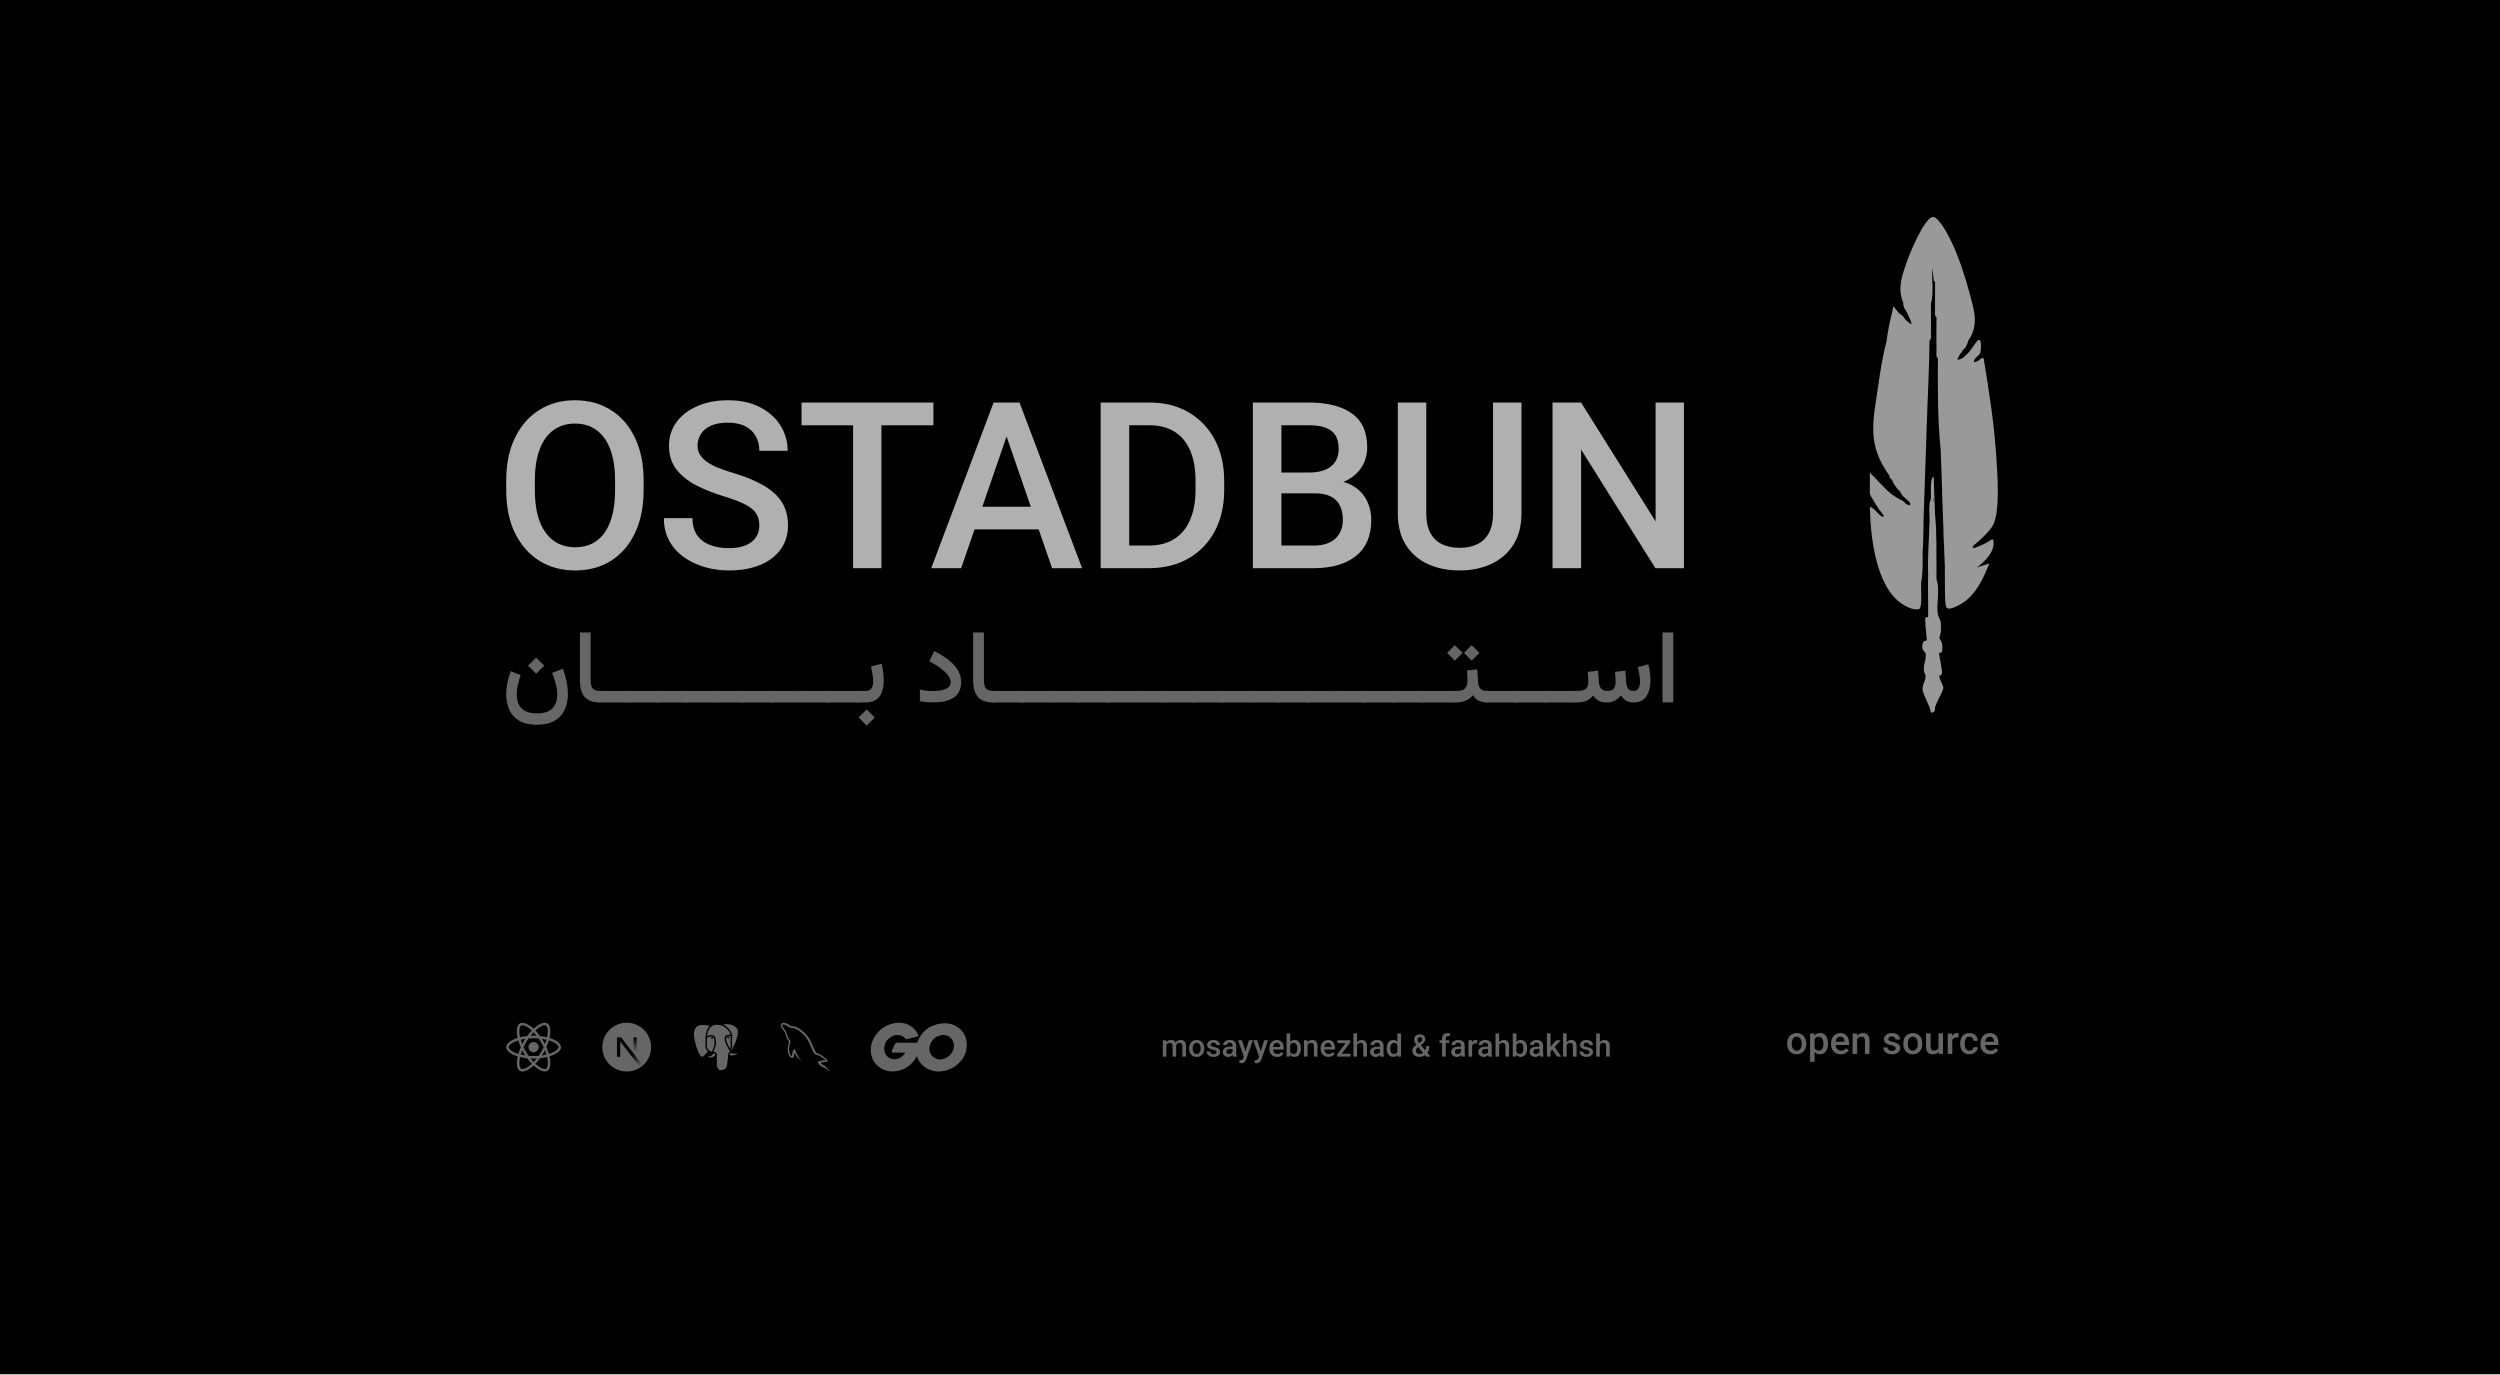 <svg width="1024" height="563" viewBox="0 0 1024 563" fill="none" xmlns="http://www.w3.org/2000/svg">
<rect x="0" y="0" width="1024" height="563" fill="#808080" stroke="none"/>
<rect width="1024" height="562.777" fill="black"/>
<g opacity="0.6">
<path d="M816.495 221.858C816.404 221.041 816.745 220.873 815.63 221.019C813.741 222.529 811.284 223.401 809.088 224.363C807.574 224.464 807.791 224.386 808.519 223.245C810.715 221.712 815.198 217.35 816.37 215.046C819.396 209.106 818.088 193.234 817.61 186.098C816.722 172.911 814.629 159.723 812.49 146.704C811.363 146.379 810.783 147.587 810.225 147.822C809.611 148.079 808.997 148.18 808.519 148.381C808.394 146.603 810.829 145.607 811.113 144.534C811.488 143.102 811.909 137.308 809.736 139.813C808.564 141.167 807.631 143.068 806.243 144.478C805.913 144.813 804.73 146.01 804.536 146.155C803.683 146.804 802.864 147.397 801.692 147.274C802.067 146.301 802.431 145.842 802.83 145.037C802.966 144.757 803.501 144.746 803.968 143.359C804.969 143.024 806.107 140.317 806.243 139.444C810.794 133.013 808.473 126.615 806.653 119.769C804.844 112.98 802.067 104.568 798.95 98.282C798.017 96.381 793.852 88.238 791.463 88.898C788.038 89.849 782.474 103.204 781.223 106.75C779.277 112.264 777.001 118.013 779.527 123.796C779.607 124.982 779.721 126.279 780.665 127.152C780.802 127.733 781.143 128.013 781.234 128.27C781.735 129.724 782.565 130.764 782.85 132.107C782.85 132.286 782.884 132.476 782.941 132.733C782.133 132.588 781.757 131.939 781.234 131.615C780.836 131.38 780.494 130.764 780.096 130.496C779.63 129.433 778.719 128.908 777.82 128.259L775.556 125.463C774.43 130.283 773.246 135.037 772.7 139.981C771.13 145.719 770.22 151.77 769.366 157.654C767.227 172.463 764.485 181.736 773.838 194.722C774.111 195.102 773.906 196.232 774.976 196.4C774.896 196.042 774.817 195.65 774.748 195.248C774.828 195.628 774.896 196.02 774.976 196.4C775.363 198.089 777.047 200.292 778.389 201.433C779.163 203.435 780.016 203.559 781.234 204.789C781.621 205.18 781.973 205.527 782.372 205.907C782.565 207.708 782.076 206.746 780.665 206.467C779.766 204.979 778.003 204.621 776.683 203.67C776.091 203.245 775.26 202.776 774.976 202.552C771.608 199.946 768.968 196.489 765.885 193.615V202.272C765.885 202.641 769.059 207.854 769.617 208.659C769.799 208.927 773.19 212.518 770.72 211.489C769.685 211.053 767.58 207.943 765.885 207.585C766.135 219.341 768.16 239.799 778.765 247.148C780.597 248.423 783.669 250.045 785.967 249.508C787.572 249.139 786.695 240.582 786.912 238.859C787.526 234.687 787.628 230.806 787.481 226.567C787.958 220.527 787.765 213.905 788.049 207.574C788.288 202.183 788.402 196.791 788.618 191.378C788.835 185.796 789.017 180.226 789.187 174.622C789.54 162.878 790.223 151.222 790.325 139.422C791.269 138.84 790.894 137.297 790.905 136.357C790.951 132.353 790.894 128.337 790.905 124.333C792.214 119.78 791.11 114.523 791.474 109.814L792.032 114.59C791.952 115.105 792.362 115.183 792.612 115.396C792.623 119.21 792.555 123.035 792.612 126.861C792.623 127.812 792.248 129.344 793.192 129.926C793.124 134.467 793.124 139.064 793.192 143.616C793.204 144.556 792.828 146.1 793.773 146.681C793.693 158.47 793.625 172.497 794.91 184.107L795.479 200.304C795.502 200.863 795.457 201.422 795.479 201.981C795.661 207.004 795.866 212.048 796.048 217.07C796.071 217.63 796.026 218.189 796.048 218.748L796.64 225.985C796.64 225.985 796.629 225.996 796.617 226.007L796.048 218.748C796.219 223.222 796.458 227.696 796.617 232.159C796.674 233.826 796.549 235.515 796.617 237.193C796.708 239.329 796.447 247.528 797.266 248.837C798.176 250.291 802.557 247.819 803.626 247.148C809.395 243.546 812.433 236.846 814.811 230.761L809.702 232.45C812.888 230.135 817.03 226.108 816.54 221.835L816.495 221.858Z" fill="white"/>
<path d="M794.303 276.879C794.621 276.509 795.372 276.632 795.452 275.492C795.543 274.228 794.052 267.707 794.303 267.382C794.394 267.27 795.327 267.841 795.486 266.588C795.793 264.317 795.509 263.009 794.303 261.23C795.145 259.754 795.133 256.387 794.906 254.776C794.712 253.468 793.893 252.785 793.711 251.488C793.085 247.103 794.712 241.522 793.176 237.215C793.176 235.728 793.188 234.229 793.176 232.741C793.108 225.337 793.358 218.335 792.607 210.952L792.038 195.315C791.196 195.27 791.037 197.317 790.98 197.888C790.764 199.812 790.969 201.769 790.912 203.693C790.912 203.883 790.912 204.062 790.912 204.252C789.82 206.769 790.4 210.326 790.343 213.189C790.195 220.639 789.478 228.066 789.774 235.538C789.592 240.728 789.854 245.985 789.774 251.175C789.774 251.734 789.785 252.293 789.774 252.852C788.056 252.539 788.67 253.714 788.636 254.788C788.568 256.532 789.364 261.991 789.126 262.282C788.887 262.584 787.783 262.271 787.476 263.736C786.895 266.454 788.466 266.845 788.636 267.382C789.501 270.123 786.816 273.478 788.636 276.319C789.091 278.735 787.191 280.279 787.51 282.695C787.681 283.97 789.717 288.097 790.343 289.73C790.616 290.435 790.753 291.229 790.923 291.968C793.199 291.419 792.289 290.927 792.619 289.73C793.29 287.292 795.748 283.288 795.941 282.069C796.123 280.961 795.11 279.529 794.598 278.187C794.53 277.785 794.439 277.348 794.314 276.89L794.303 276.879ZM792.141 206.008C792.038 205.304 791.913 204.61 791.765 203.928C792.107 204.319 792.164 205.114 792.141 206.008Z" fill="white"/>
</g>
<g opacity="0.4">
<path d="M685.36 259.058V287.715H680.959V259.058H685.36Z" fill="white"/>
<path d="M658.334 287.736C656.833 287.736 655.635 287.481 654.739 286.971C653.844 286.448 653.121 285.732 652.57 284.823C651.867 285.746 651.007 286.462 649.987 286.971C648.968 287.481 647.584 287.736 645.834 287.736H643.934V283.004H645.876C646.978 283.004 647.873 282.894 648.562 282.674C649.25 282.453 649.753 282.061 650.07 281.496C650.401 280.918 650.566 280.091 650.566 279.017C650.566 278.783 650.559 278.473 650.545 278.087C650.531 277.701 650.504 277.261 650.463 276.765C650.421 276.269 650.38 275.746 650.339 275.195L654.553 274.678L654.925 279.554C654.994 280.601 655.311 281.441 655.876 282.075C656.44 282.695 657.274 283.004 658.376 283.004C659.698 283.004 660.586 282.681 661.041 282.033C661.509 281.386 661.744 280.38 661.744 279.017C661.744 278.796 661.737 278.493 661.723 278.108C661.709 277.708 661.682 277.261 661.64 276.765C661.599 276.269 661.558 275.746 661.516 275.195L665.731 274.678L666.103 279.554C666.158 280.546 666.413 281.372 666.867 282.033C667.322 282.681 668.073 283.004 669.12 283.004C669.794 283.004 670.318 282.832 670.69 282.488C671.075 282.13 671.351 281.655 671.516 281.062C671.682 280.47 671.764 279.83 671.764 279.141C671.764 278.411 671.702 277.667 671.578 276.909C671.468 276.152 671.337 275.449 671.186 274.802C671.048 274.141 670.924 273.624 670.814 273.252L675.153 272.075C675.414 273.08 675.628 274.141 675.793 275.257C675.958 276.372 676.041 277.488 676.041 278.604C676.041 280.188 675.821 281.675 675.38 283.066C674.953 284.458 674.237 285.58 673.231 286.434C672.239 287.288 670.883 287.722 669.161 287.736C667.866 287.736 666.805 287.474 665.979 286.951C665.153 286.414 664.471 285.697 663.934 284.802C663.19 285.752 662.356 286.482 661.434 286.992C660.511 287.488 659.478 287.736 658.334 287.736Z" fill="white"/>
<path d="M632.24 283.004H644.74V287.736H632.24V283.004Z" fill="white"/>
<path d="M620.545 283.004H633.045V287.736H620.545V283.004Z" fill="white"/>
<path d="M608.852 283.004H621.352V287.736H608.852V283.004Z" fill="white"/>
<path d="M593.687 283.004H595.154V287.736H593.687V283.004ZM602.798 264.265L605.98 267.405L602.798 270.608L599.658 267.405L602.798 264.265ZM595.897 264.265L599.079 267.405L595.897 270.608L592.736 267.405L595.897 264.265ZM600.877 274.657L605.071 274.141L605.443 279.451C605.484 280.249 605.65 280.918 605.939 281.455C606.228 281.978 606.641 282.371 607.178 282.632C607.729 282.88 608.418 283.004 609.245 283.004H609.678V287.736H609.203C608.225 287.736 607.364 287.619 606.621 287.384C605.877 287.137 605.229 286.799 604.678 286.372C604.141 285.931 603.673 285.401 603.274 284.781C602.502 285.759 601.517 286.496 600.319 286.992C599.134 287.488 597.888 287.736 596.579 287.736H594.596V283.004H596.579C598.232 283.004 599.389 282.674 600.05 282.013C600.725 281.338 601.063 280.243 601.063 278.727C601.063 278.011 601.042 277.316 601.001 276.641C600.973 275.966 600.932 275.305 600.877 274.657Z" fill="white"/>
<path d="M581.992 283.004H594.492V287.736H581.992V283.004Z" fill="white"/>
<path d="M570.297 283.004H582.797V287.736H570.297V283.004Z" fill="white"/>
<path d="M558.604 283.004H571.104V287.736H558.604V283.004Z" fill="white"/>
<path d="M546.908 283.004H559.408V287.736H546.908V283.004Z" fill="white"/>
<path d="M535.215 283.004H547.715V287.736H535.215V283.004Z" fill="white"/>
<path d="M523.521 283.004H536.021V287.736H523.521V283.004Z" fill="white"/>
<path d="M511.826 283.004H524.326V287.736H511.826V283.004Z" fill="white"/>
<path d="M500.133 283.004H512.633V287.736H500.133V283.004Z" fill="white"/>
<path d="M488.438 283.004H500.937V287.736H488.438V283.004Z" fill="white"/>
<path d="M476.744 283.004H489.244V287.736H476.744V283.004Z" fill="white"/>
<path d="M465.049 283.004H477.549V287.736H465.049V283.004Z" fill="white"/>
<path d="M453.355 283.004H465.855V287.736H453.355V283.004Z" fill="white"/>
<path d="M441.662 283.004H454.162V287.736H441.662V283.004Z" fill="white"/>
<path d="M429.967 283.004H442.467V287.736H429.967V283.004Z" fill="white"/>
<path d="M418.273 283.004H430.773V287.736H418.273V283.004Z" fill="white"/>
<path d="M406.578 283.004H419.078V287.736H406.578V283.004Z" fill="white"/>
<path d="M398.604 259.058H403.004V278.438C403.004 280.174 403.294 281.372 403.872 282.033C404.464 282.681 405.463 283.004 406.868 283.004H407.385V287.736H406.868C404.031 287.736 401.944 286.999 400.608 285.525C399.272 284.037 398.604 281.744 398.604 278.645V259.058Z" fill="white"/>
<path d="M381.847 283.066C383.349 283.066 384.664 282.942 385.793 282.695C386.937 282.447 387.825 282.061 388.459 281.538C389.092 281 389.409 280.291 389.409 279.409C389.409 278.542 389.058 277.633 388.355 276.682C387.667 275.732 386.668 274.768 385.36 273.79C384.065 272.798 382.488 271.82 380.628 270.856L382.674 266.682C384.299 267.495 385.787 268.363 387.136 269.285C388.486 270.208 389.65 271.193 390.628 272.24C391.606 273.287 392.357 274.396 392.88 275.566C393.417 276.723 393.686 277.956 393.686 279.265C393.686 281.207 393.245 282.805 392.364 284.058C391.496 285.298 390.208 286.214 388.5 286.806C386.792 287.398 384.678 287.695 382.157 287.695C381.165 287.695 380.222 287.653 379.326 287.571C378.445 287.488 377.598 287.357 376.785 287.178V282.467C377.68 282.646 378.569 282.791 379.45 282.901C380.332 283.011 381.131 283.066 381.847 283.066Z" fill="white"/>
<path d="M350.727 283.005H351.718V287.736H350.727V283.005ZM354.983 290.587L358.289 293.893L354.983 297.199L351.677 293.893L354.983 290.587ZM354.487 287.736H351.16V283.005H354.487C355.713 283.005 356.546 282.64 356.987 281.909C357.441 281.179 357.669 280.25 357.669 279.12C357.669 278.197 357.572 277.213 357.379 276.166C357.187 275.105 356.987 274.044 356.78 272.984L361.16 271.868C361.408 273.053 361.601 274.224 361.739 275.381C361.89 276.538 361.966 277.64 361.966 278.686C361.966 280.422 361.732 281.971 361.264 283.335C360.795 284.699 360.017 285.773 358.929 286.558C357.841 287.343 356.36 287.736 354.487 287.736Z" fill="white"/>
<path d="M339.059 283.004H351.559V287.736H339.059V283.004Z" fill="white"/>
<path d="M327.363 283.004H339.863V287.736H327.363V283.004Z" fill="white"/>
<path d="M315.67 283.004H328.17V287.736H315.67V283.004Z" fill="white"/>
<path d="M303.975 283.004H316.475V287.736H303.975V283.004Z" fill="white"/>
<path d="M292.281 283.004H304.781V287.736H292.281V283.004Z" fill="white"/>
<path d="M280.586 283.004H293.086V287.736H280.586V283.004Z" fill="white"/>
<path d="M268.893 283.004H281.393V287.736H268.893V283.004Z" fill="white"/>
<path d="M257.199 283.004H269.699V287.736H257.199V283.004Z" fill="white"/>
<path d="M245.504 283.004H258.004V287.736H245.504V283.004Z" fill="white"/>
<path d="M237.529 259.058H241.93V278.438C241.93 280.174 242.219 281.372 242.798 282.033C243.39 282.681 244.389 283.004 245.794 283.004H246.31V287.736H245.794C242.956 287.736 240.87 286.999 239.533 285.525C238.197 284.037 237.529 281.744 237.529 278.645V259.058Z" fill="white"/>
<path d="M219.611 269.347L222.916 272.653L219.611 275.959L216.305 272.653L219.611 269.347ZM219.879 292.198C222.042 292.198 223.729 291.847 224.941 291.145C226.153 290.442 227.007 289.506 227.503 288.335C227.999 287.178 228.247 285.911 228.247 284.533C228.247 282.949 228.013 281.365 227.545 279.781C227.09 278.197 226.629 276.806 226.16 275.607L230.561 273.893C231.264 275.793 231.78 277.598 232.111 279.306C232.441 281.014 232.606 282.687 232.606 284.327C232.606 286.833 232.145 289.023 231.222 290.897C230.299 292.784 228.894 294.251 227.007 295.298C225.134 296.344 222.758 296.868 219.879 296.868C216.904 296.868 214.494 296.31 212.648 295.194C210.802 294.092 209.452 292.605 208.598 290.731C207.758 288.858 207.338 286.778 207.338 284.492C207.338 282.949 207.496 281.365 207.813 279.74C208.144 278.101 208.605 276.489 209.197 274.905L213.247 276.496C212.806 277.846 212.427 279.203 212.111 280.566C211.808 281.916 211.656 283.211 211.656 284.45C211.656 285.869 211.904 287.164 212.4 288.335C212.91 289.506 213.757 290.442 214.941 291.145C216.14 291.847 217.786 292.198 219.879 292.198Z" fill="white"/>
</g>
<path opacity="0.4" d="M815.228 431.834C814.397 431.834 813.681 431.656 813.082 431.299C812.483 430.943 812.018 430.46 811.687 429.85C811.362 429.236 811.199 428.544 811.199 427.774V427.464C811.199 426.586 811.365 425.824 811.695 425.178C812.026 424.528 812.478 424.026 813.051 423.675C813.629 423.319 814.28 423.141 815.003 423.141C815.804 423.141 816.468 423.316 816.995 423.667C817.527 424.019 817.924 424.502 818.188 425.116C818.451 425.731 818.583 426.441 818.583 427.247V428.045H812.106V426.705H816.739V426.557C816.729 426.222 816.662 425.907 816.538 425.612C816.419 425.318 816.235 425.08 815.987 424.899C815.74 424.719 815.409 424.628 814.996 424.628C814.582 424.628 814.231 424.744 813.942 424.977C813.658 425.204 813.441 425.532 813.291 425.961C813.147 426.384 813.074 426.885 813.074 427.464V427.774C813.074 428.259 813.162 428.698 813.338 429.091C813.518 429.478 813.779 429.786 814.12 430.013C814.461 430.24 814.867 430.354 815.337 430.354C815.786 430.354 816.186 430.264 816.538 430.083C816.889 429.902 817.194 429.646 817.452 429.316L818.436 430.269C818.167 430.666 817.769 431.028 817.243 431.353C816.721 431.674 816.049 431.834 815.228 431.834Z" fill="white"/>
<path opacity="0.4" d="M806.666 430.346C806.971 430.346 807.244 430.287 807.487 430.168C807.735 430.044 807.934 429.874 808.084 429.657C808.239 429.44 808.324 429.189 808.339 428.905H810.098C810.088 429.447 809.928 429.941 809.618 430.385C809.308 430.829 808.897 431.183 808.386 431.446C807.874 431.705 807.309 431.834 806.689 431.834C805.837 431.834 805.129 431.645 804.566 431.268C804.003 430.886 803.582 430.377 803.303 429.742C803.024 429.101 802.885 428.396 802.885 427.627V427.356C802.885 426.581 803.024 425.876 803.303 425.24C803.582 424.605 804.003 424.096 804.566 423.714C805.129 423.332 805.834 423.141 806.681 423.141C807.353 423.141 807.942 423.275 808.448 423.544C808.954 423.807 809.352 424.176 809.641 424.651C809.935 425.122 810.088 425.669 810.098 426.294H808.339C808.324 425.984 808.246 425.705 808.107 425.457C807.973 425.204 807.781 425.003 807.534 424.853C807.291 424.703 806.999 424.628 806.658 424.628C806.157 424.628 805.767 424.76 805.488 425.023C805.214 425.287 805.023 425.628 804.915 426.046C804.806 426.464 804.752 426.901 804.752 427.356V427.627C804.752 428.086 804.804 428.525 804.907 428.944C805.015 429.357 805.207 429.695 805.48 429.959C805.759 430.217 806.154 430.346 806.666 430.346Z" fill="white"/>
<path opacity="0.4" d="M799.66 424.892V431.679H797.793V423.296H799.575L799.66 424.892ZM802.225 423.241L802.209 424.977C802.096 424.956 801.972 424.941 801.837 424.93C801.708 424.92 801.579 424.915 801.45 424.915C801.016 424.915 800.657 424.995 800.373 425.155C800.094 425.315 799.88 425.54 799.73 425.829C799.58 426.113 799.492 426.452 799.467 426.844L799.04 426.875C799.04 426.178 799.133 425.548 799.319 424.985C799.505 424.416 799.784 423.967 800.156 423.636C800.528 423.306 800.995 423.141 801.558 423.141C801.672 423.141 801.793 423.151 801.923 423.172C802.057 423.192 802.158 423.216 802.225 423.241Z" fill="white"/>
<path opacity="0.4" d="M793.991 429.701V423.293H795.866V431.677H794.099L793.991 429.701ZM794.254 427.958L794.882 427.942C794.882 428.691 794.771 429.36 794.549 429.949C794.327 430.533 793.981 430.992 793.51 431.328C793.04 431.664 792.431 431.832 791.682 431.832C790.861 431.832 790.192 431.589 789.675 431.103C789.164 430.618 788.908 429.82 788.908 428.709V423.293H790.775V428.725C790.775 429.128 790.837 429.448 790.961 429.686C791.085 429.918 791.251 430.083 791.457 430.181C791.664 430.274 791.891 430.321 792.139 430.321C792.671 430.321 793.09 430.218 793.394 430.011C793.704 429.799 793.924 429.515 794.053 429.159C794.187 428.802 794.254 428.402 794.254 427.958Z" fill="white"/>
<path opacity="0.4" d="M779.586 427.58V427.402C779.586 426.591 779.741 425.865 780.051 425.225C780.361 424.584 780.805 424.078 781.383 423.706C781.962 423.329 782.659 423.141 783.475 423.141C784.297 423.141 784.997 423.329 785.575 423.706C786.159 424.078 786.606 424.584 786.915 425.225C787.225 425.865 787.38 426.591 787.38 427.402V427.58C787.38 428.386 787.225 429.112 786.915 429.757C786.606 430.398 786.161 430.904 785.583 431.276C785.004 431.648 784.307 431.834 783.491 431.834C782.67 431.834 781.967 431.648 781.383 431.276C780.805 430.904 780.361 430.398 780.051 429.757C779.741 429.112 779.586 428.386 779.586 427.58ZM781.453 427.402V427.58C781.453 428.081 781.523 428.544 781.662 428.967C781.807 429.385 782.029 429.721 782.329 429.974C782.628 430.222 783.016 430.346 783.491 430.346C783.956 430.346 784.338 430.222 784.638 429.974C784.937 429.721 785.157 429.385 785.296 428.967C785.441 428.544 785.513 428.081 785.513 427.58V427.402C785.513 426.906 785.441 426.449 785.296 426.031C785.152 425.607 784.929 425.269 784.63 425.016C784.335 424.757 783.951 424.628 783.475 424.628C783.005 424.628 782.621 424.757 782.321 425.016C782.027 425.269 781.807 425.607 781.662 426.031C781.523 426.449 781.453 426.906 781.453 427.402Z" fill="white"/>
<path opacity="0.4" d="M776.487 429.409C776.487 429.223 776.44 429.055 776.347 428.905C776.254 428.75 776.076 428.611 775.813 428.487C775.554 428.363 775.172 428.249 774.666 428.146C774.072 428.017 773.548 427.849 773.093 427.642C772.644 427.436 772.293 427.172 772.039 426.852C771.792 426.532 771.668 426.136 771.668 425.666C771.668 425.207 771.797 424.788 772.055 424.411C772.318 424.029 772.693 423.722 773.178 423.489C773.664 423.257 774.237 423.141 774.898 423.141C775.601 423.141 776.203 423.259 776.704 423.497C777.21 423.729 777.597 424.047 777.866 424.45C778.135 424.848 778.269 425.297 778.269 425.798H776.402C776.402 425.462 776.275 425.165 776.022 424.907C775.774 424.649 775.4 424.52 774.898 424.52C774.578 424.52 774.312 424.571 774.1 424.675C773.894 424.773 773.739 424.902 773.636 425.062C773.537 425.222 773.488 425.398 773.488 425.589C773.488 425.775 773.537 425.938 773.636 426.077C773.739 426.211 773.914 426.333 774.162 426.441C774.416 426.545 774.769 426.645 775.224 426.743C775.864 426.878 776.414 427.051 776.874 427.263C777.339 427.469 777.695 427.738 777.943 428.068C778.191 428.394 778.315 428.807 778.315 429.308C778.315 429.799 778.176 430.235 777.897 430.617C777.618 431 777.223 431.299 776.712 431.516C776.205 431.728 775.609 431.834 774.922 431.834C774.162 431.834 773.519 431.7 772.992 431.431C772.466 431.157 772.065 430.808 771.792 430.385C771.523 429.956 771.389 429.512 771.389 429.052H773.194C773.215 429.398 773.31 429.675 773.481 429.881C773.656 430.083 773.873 430.23 774.131 430.323C774.395 430.411 774.666 430.455 774.945 430.455C775.281 430.455 775.562 430.411 775.789 430.323C776.017 430.23 776.19 430.106 776.309 429.951C776.427 429.791 776.487 429.61 776.487 429.409Z" fill="white"/>
<path opacity="0.4" d="M760.678 425.085V431.679H758.811V423.296H760.569L760.678 425.085ZM760.345 427.177L759.74 427.17C759.751 426.369 759.895 425.666 760.174 425.062C760.453 424.458 760.841 423.988 761.336 423.652C761.837 423.311 762.421 423.141 763.087 423.141C763.63 423.141 764.1 423.244 764.498 423.451C764.895 423.652 765.203 423.983 765.42 424.442C765.642 424.897 765.753 425.504 765.753 426.263V431.679H763.878V426.255C763.878 425.852 763.818 425.535 763.699 425.302C763.586 425.065 763.418 424.897 763.196 424.799C762.979 424.695 762.708 424.644 762.382 424.644C762.062 424.644 761.775 424.711 761.522 424.845C761.269 424.979 761.055 425.163 760.879 425.395C760.709 425.628 760.577 425.896 760.484 426.201C760.391 426.506 760.345 426.831 760.345 427.177Z" fill="white"/>
<path opacity="0.4" d="M754.013 431.834C753.182 431.834 752.466 431.656 751.867 431.299C751.268 430.943 750.803 430.46 750.472 429.85C750.147 429.236 749.984 428.544 749.984 427.774V427.464C749.984 426.586 750.15 425.824 750.48 425.178C750.811 424.528 751.263 424.026 751.836 423.675C752.415 423.319 753.065 423.141 753.789 423.141C754.589 423.141 755.253 423.316 755.78 423.667C756.312 424.019 756.71 424.502 756.973 425.116C757.236 425.731 757.368 426.441 757.368 427.247V428.045H750.891V426.705H755.524V426.557C755.514 426.222 755.447 425.907 755.323 425.612C755.204 425.318 755.021 425.08 754.773 424.899C754.525 424.719 754.194 424.628 753.781 424.628C753.368 424.628 753.016 424.744 752.727 424.977C752.443 425.204 752.226 425.532 752.076 425.961C751.932 426.384 751.859 426.885 751.859 427.464V427.774C751.859 428.259 751.947 428.698 752.123 429.091C752.304 429.478 752.564 429.786 752.905 430.013C753.246 430.24 753.652 430.354 754.122 430.354C754.571 430.354 754.971 430.264 755.323 430.083C755.674 429.902 755.979 429.646 756.237 429.316L757.221 430.269C756.952 430.666 756.555 431.028 756.028 431.353C755.506 431.674 754.835 431.834 754.013 431.834Z" fill="white"/>
<path opacity="0.4" d="M743.272 424.907V434.902H741.404V423.296H743.124L743.272 424.907ZM748.734 427.41V427.572C748.734 428.383 748.607 429.112 748.354 429.757C748.106 430.398 747.74 430.904 747.254 431.276C746.768 431.648 746.177 431.834 745.48 431.834C744.782 431.834 744.201 431.666 743.736 431.33C743.277 430.989 742.918 430.522 742.659 429.928C742.401 429.329 742.226 428.642 742.133 427.867V427.239C742.226 426.418 742.401 425.703 742.659 425.093C742.923 424.478 743.282 424.001 743.736 423.66C744.196 423.314 744.772 423.141 745.464 423.141C746.172 423.141 746.768 423.319 747.254 423.675C747.74 424.032 748.106 424.53 748.354 425.171C748.607 425.811 748.734 426.557 748.734 427.41ZM746.867 427.572V427.41C746.867 426.893 746.799 426.428 746.665 426.015C746.536 425.597 746.332 425.264 746.053 425.016C745.774 424.768 745.41 424.644 744.961 424.644C744.63 424.644 744.346 424.701 744.108 424.814C743.871 424.923 743.672 425.075 743.512 425.271C743.352 425.468 743.228 425.697 743.14 425.961C743.052 426.219 742.99 426.501 742.954 426.805V428.308C743.016 428.68 743.122 429.021 743.272 429.331C743.421 429.641 743.633 429.889 743.907 430.075C744.186 430.256 744.542 430.346 744.976 430.346C745.425 430.346 745.787 430.22 746.061 429.967C746.34 429.713 746.544 429.378 746.673 428.959C746.802 428.536 746.867 428.073 746.867 427.572Z" fill="white"/>
<path opacity="0.4" d="M732.033 427.58V427.402C732.033 426.591 732.188 425.865 732.498 425.225C732.808 424.584 733.252 424.078 733.831 423.706C734.409 423.329 735.107 423.141 735.923 423.141C736.744 423.141 737.444 423.329 738.022 423.706C738.606 424.078 739.053 424.584 739.363 425.225C739.673 425.865 739.828 426.591 739.828 427.402V427.58C739.828 428.386 739.673 429.112 739.363 429.757C739.053 430.398 738.609 430.904 738.03 431.276C737.452 431.648 736.754 431.834 735.938 431.834C735.117 431.834 734.414 431.648 733.831 431.276C733.252 430.904 732.808 430.398 732.498 429.757C732.188 429.112 732.033 428.386 732.033 427.58ZM733.9 427.402V427.58C733.9 428.081 733.97 428.544 734.11 428.967C734.254 429.385 734.476 429.721 734.776 429.974C735.076 430.222 735.463 430.346 735.938 430.346C736.403 430.346 736.785 430.222 737.085 429.974C737.384 429.721 737.604 429.385 737.743 428.967C737.888 428.544 737.96 428.081 737.96 427.58V427.402C737.96 426.906 737.888 426.449 737.743 426.031C737.599 425.607 737.377 425.269 737.077 425.016C736.783 424.757 736.398 424.628 735.923 424.628C735.453 424.628 735.068 424.757 734.768 425.016C734.474 425.269 734.254 425.607 734.11 426.031C733.97 426.449 733.9 426.906 733.9 427.402Z" fill="white"/>
<g opacity="0.4">
<g clip-path="url(#clip0_168_268)">
<path fill-rule="evenodd" clip-rule="evenodd" d="M229.787 428.908C229.787 427.421 227.925 426.012 225.07 425.137C225.729 422.227 225.435 419.912 224.145 419.17C223.848 418.997 223.5 418.915 223.12 418.915V419.936C223.331 419.936 223.5 419.978 223.643 420.055C224.266 420.411 224.534 421.77 224.324 423.518C224.273 423.948 224.191 424.401 224.091 424.863C223.194 424.644 222.214 424.474 221.186 424.364C220.568 423.518 219.927 422.749 219.282 422.077C220.773 420.689 222.172 419.93 223.124 419.93V418.909C221.865 418.909 220.219 419.806 218.553 421.363C216.887 419.815 215.241 418.927 213.982 418.927V419.949C214.929 419.949 216.334 420.703 217.826 422.081C217.185 422.753 216.545 423.517 215.937 424.364C214.903 424.474 213.924 424.644 213.027 424.867C212.921 424.41 212.844 423.966 212.789 423.54C212.574 421.792 212.841 420.433 213.458 420.071C213.595 419.989 213.774 419.952 213.984 419.952V418.933C213.6 418.933 213.252 419.015 212.95 419.189C211.664 419.93 211.375 422.241 212.04 425.143C209.19 426.019 207.338 427.424 207.338 428.908C207.338 430.395 209.199 431.803 212.055 432.679C211.395 435.589 211.69 437.903 212.979 438.645C213.277 438.819 213.624 438.901 214.01 438.901C215.268 438.901 216.914 438.004 218.581 436.447C220.247 437.995 221.893 438.883 223.152 438.883C223.535 438.883 223.884 438.8 224.186 438.627C225.472 437.885 225.76 435.574 225.095 432.673C227.934 431.8 229.787 430.389 229.787 428.908ZM220.649 428.908C220.649 427.753 219.713 426.816 218.557 426.816C217.402 426.816 216.465 427.751 216.465 428.908C216.465 430.064 217.4 431 218.557 431C219.713 430.998 220.649 430.062 220.649 428.908ZM223.829 425.855C223.659 426.445 223.449 427.053 223.212 427.662C223.024 427.296 222.828 426.929 222.613 426.564C222.402 426.199 222.178 425.84 221.953 425.493C222.603 425.59 223.23 425.709 223.829 425.855ZM221.734 430.729C221.378 431.347 221.01 431.933 220.63 432.478C219.949 432.538 219.258 432.569 218.562 432.569C217.872 432.569 217.181 432.536 216.503 432.481C216.123 431.937 215.753 431.356 215.396 430.742C215.049 430.143 214.733 429.534 214.445 428.921C214.728 428.307 215.049 427.695 215.391 427.096C215.747 426.478 216.114 425.892 216.494 425.347C217.176 425.287 217.866 425.256 218.562 425.256C219.253 425.256 219.943 425.289 220.621 425.344C221.001 425.888 221.372 426.469 221.728 427.083C222.075 427.682 222.392 428.29 222.68 428.904C222.392 429.516 222.077 430.128 221.734 430.729ZM223.212 430.134C223.458 430.747 223.669 431.359 223.844 431.955C223.245 432.101 222.613 432.225 221.959 432.32C222.183 431.968 222.406 431.606 222.618 431.235C222.826 430.87 223.024 430.499 223.212 430.134ZM218.571 435.015C218.146 434.577 217.72 434.087 217.3 433.552C217.711 433.57 218.133 433.585 218.559 433.585C218.988 433.585 219.414 433.576 219.83 433.552C219.417 434.087 218.992 434.577 218.571 435.015ZM215.168 432.32C214.518 432.224 213.891 432.105 213.292 431.959C213.462 431.369 213.672 430.76 213.909 430.152C214.097 430.517 214.293 430.884 214.508 431.25C214.724 431.617 214.943 431.973 215.168 432.32ZM218.548 422.799C218.973 423.237 219.399 423.727 219.819 424.262C219.408 424.244 218.986 424.229 218.561 424.229C218.131 424.229 217.706 424.238 217.289 424.262C217.702 423.727 218.128 423.237 218.548 422.799ZM215.162 425.493C214.938 425.846 214.715 426.208 214.503 426.578C214.293 426.944 214.096 427.311 213.907 427.676C213.661 427.063 213.451 426.451 213.275 425.855C213.876 425.713 214.508 425.59 215.162 425.493ZM211.021 431.222C209.4 430.532 208.354 429.626 208.354 428.908C208.354 428.19 209.402 427.278 211.021 426.593C211.414 426.423 211.845 426.273 212.289 426.131C212.55 427.028 212.893 427.961 213.319 428.917C212.899 429.869 212.559 430.797 212.303 431.69C211.85 431.548 211.419 431.392 211.021 431.222ZM213.484 437.761C212.861 437.405 212.592 436.045 212.802 434.297C212.853 433.868 212.936 433.415 213.036 432.953C213.933 433.172 214.912 433.342 215.941 433.451C216.558 434.297 217.199 435.066 217.844 435.739C216.352 437.125 214.952 437.885 214.001 437.885C213.794 437.88 213.621 437.839 213.484 437.761ZM224.337 434.275C224.553 436.024 224.286 437.383 223.669 437.744C223.532 437.827 223.352 437.863 223.142 437.863C222.196 437.863 220.791 437.109 219.299 435.731C219.94 435.059 220.579 434.295 221.188 433.448C222.222 433.338 223.201 433.168 224.098 432.943C224.204 433.406 224.286 433.85 224.337 434.275ZM226.098 431.222C225.706 431.392 225.274 431.542 224.83 431.685C224.569 430.788 224.226 429.854 223.8 428.899C224.22 427.947 224.56 427.019 224.816 426.125C225.269 426.268 225.698 426.423 226.102 426.591C227.722 427.282 228.769 428.188 228.769 428.906C228.766 429.626 227.719 430.536 226.098 431.222Z" fill="white"/>
</g>
<path fill-rule="evenodd" clip-rule="evenodd" d="M375.917 424.489C374.276 424.907 373.157 425.221 371.541 425.635C371.149 425.739 371.123 425.765 370.783 425.373C370.392 424.929 370.104 424.646 369.56 424.385C367.918 423.579 366.329 423.81 364.844 424.777C363.072 425.922 362.161 427.616 362.188 429.729C362.214 431.815 363.646 433.531 365.706 433.819C367.478 434.054 368.963 433.427 370.135 432.098C370.37 431.811 370.579 431.497 370.84 431.136C369.904 431.136 368.728 431.136 365.811 431.136C365.262 431.136 365.131 430.796 365.314 430.356C365.654 429.55 366.277 428.191 366.642 427.516C366.721 427.359 366.904 427.098 367.295 427.098H376.78C376.727 427.804 376.727 428.505 376.623 429.211C376.335 431.088 375.634 432.808 374.485 434.32C372.608 436.794 370.161 438.331 367.06 438.75C364.509 439.089 362.135 438.593 360.054 437.029C358.125 435.57 357.032 433.64 356.744 431.245C356.405 428.405 357.241 425.852 358.961 423.609C360.812 421.188 363.259 419.65 366.255 419.101C368.702 418.657 371.049 418.944 373.157 420.377C374.537 421.288 375.526 422.542 376.179 424.054C376.335 424.284 376.231 424.411 375.917 424.489Z" fill="white"/>
<path d="M384.543 438.902C382.174 438.85 380.009 438.17 378.185 436.611C376.648 435.283 375.685 433.588 375.372 431.58C374.902 428.636 375.712 426.031 377.484 423.71C379.387 421.209 381.677 419.907 384.778 419.358C387.434 418.888 389.938 419.149 392.202 420.687C394.262 422.094 395.538 423.997 395.877 426.497C396.322 430.017 395.303 432.883 392.881 435.33C391.161 437.077 389.054 438.17 386.628 438.667C385.923 438.798 385.222 438.824 384.543 438.902ZM390.743 428.375C390.717 428.035 390.717 427.773 390.665 427.516C390.195 424.938 387.826 423.479 385.348 424.049C382.927 424.598 381.364 426.136 380.789 428.584C380.319 430.618 381.311 432.674 383.184 433.51C384.617 434.137 386.049 434.059 387.43 433.353C389.494 432.282 390.613 430.613 390.743 428.375Z" fill="white"/>
<path d="M302.097 431.202C299.713 431.693 299.549 430.886 299.549 430.886C302.066 427.152 303.117 422.41 302.209 421.25C299.733 418.085 295.446 419.582 295.375 419.621L295.351 419.625C294.88 419.527 294.353 419.469 293.761 419.459C292.683 419.441 291.864 419.742 291.245 420.212C291.245 420.212 283.597 417.06 283.953 424.176C284.03 425.689 286.122 435.628 288.619 432.626C289.532 431.527 290.413 430.6 290.413 430.6C290.851 430.891 291.376 431.039 291.925 430.986L291.967 430.95C291.954 431.086 291.96 431.22 291.983 431.378C291.341 432.097 291.529 432.222 290.243 432.487C288.941 432.756 289.706 433.233 290.205 433.358C290.81 433.509 292.209 433.724 293.156 432.4L293.119 432.551C293.371 432.753 293.548 433.864 293.519 434.871C293.49 435.878 293.47 436.57 293.668 437.11C293.867 437.65 294.065 438.866 295.756 438.503C297.168 438.2 297.9 437.416 298.002 436.108C298.074 435.177 298.238 435.315 298.248 434.484L298.38 434.09C298.531 432.829 298.404 432.422 299.274 432.611L299.486 432.629C300.127 432.658 300.964 432.527 301.456 432.297C302.511 431.807 303.141 430.986 302.097 431.202Z" fill="white"/>
<path d="M292.964 431.917C292.969 431.754 293.104 431.626 293.267 431.631C293.429 431.635 293.558 431.77 293.553 431.933C293.519 433.142 293.525 434.354 293.569 435.324C293.61 436.198 293.68 436.855 293.777 437.099C293.881 437.358 294.042 437.741 294.352 437.999C294.653 438.253 295.116 438.408 295.855 438.25C296.501 438.112 296.935 437.915 297.224 437.614C297.511 437.316 297.673 436.894 297.774 436.305C297.849 435.876 297.952 435.126 298.044 434.379C298.161 433.445 298.269 432.501 298.292 432.197C298.303 432.034 298.444 431.912 298.607 431.925C298.77 431.936 298.892 432.078 298.879 432.241C298.856 432.537 298.749 433.492 298.627 434.454C298.529 435.225 298.425 435.99 298.353 436.405C298.231 437.109 298.025 437.628 297.646 438.022C297.268 438.414 296.74 438.661 295.973 438.826C295.022 439.029 294.394 438.806 293.969 438.448C293.551 438.097 293.353 437.631 293.227 437.317C293.104 437.01 293.021 436.284 292.977 435.349C292.935 434.371 292.93 433.142 292.964 431.917Z" fill="black"/>
<path d="M291.341 419.886C291.493 419.946 291.566 420.117 291.506 420.269C291.445 420.42 291.275 420.493 291.123 420.433C291.104 420.425 283.897 417.48 284.231 424.131C284.271 424.953 284.922 428.315 285.911 430.66C286.224 431.398 286.567 432.03 286.931 432.433C287.235 432.772 287.546 432.934 287.845 432.827C288.011 432.767 288.189 432.632 288.376 432.407C289.292 431.306 290.124 430.435 290.128 430.433C290.24 430.316 290.425 430.311 290.543 430.424C290.66 430.536 290.665 430.721 290.552 430.839C290.551 430.84 289.737 431.688 288.828 432.783C288.569 433.095 288.306 433.289 288.041 433.383C287.478 433.584 286.96 433.349 286.492 432.829C286.082 432.375 285.705 431.686 285.369 430.887C284.353 428.481 283.684 425.012 283.642 424.159C283.263 416.583 291.319 419.876 291.341 419.886Z" fill="black"/>
<path d="M295.52 419.841L295.082 419.362C295.118 419.349 295.154 419.338 295.189 419.328C295.285 419.297 295.389 419.266 295.502 419.234C295.666 419.185 295.907 419.122 296.201 419.065C297.67 418.78 300.537 418.625 302.425 421.04C302.959 421.722 302.915 423.409 302.363 425.407C301.875 427.176 300.995 429.215 299.778 431.021C299.687 431.156 299.504 431.192 299.369 431.101C299.234 431.01 299.198 430.826 299.289 430.691C300.47 428.938 301.322 426.961 301.796 425.249C302.3 423.424 302.38 421.935 301.962 421.401C300.266 419.235 297.652 419.382 296.31 419.644C296.035 419.698 295.816 419.755 295.666 419.798L295.52 419.841Z" fill="black"/>
<path d="M299.816 430.767C299.819 430.775 299.82 430.783 299.822 430.792C299.822 430.793 299.923 431.319 302.023 430.886C302.321 430.824 302.532 430.837 302.669 430.904C302.846 430.988 302.923 431.13 302.911 431.312C302.905 431.423 302.853 431.542 302.766 431.66C302.568 431.932 302.114 432.284 301.563 432.539C301.15 432.731 300.52 432.86 299.942 432.892C299.602 432.912 299.277 432.899 299.018 432.847C298.693 432.782 298.446 432.647 298.343 432.427C298.316 432.368 298.299 432.305 298.296 432.237C298.231 431.094 298.787 430.894 299.176 430.783C299.136 430.725 299.08 430.655 299.018 430.578C298.822 430.333 298.569 430.017 298.369 429.534C298.338 429.461 298.249 429.298 298.129 429.083C297.619 428.17 296.617 426.371 296.814 425.142C296.954 424.265 297.623 423.682 299.293 423.857L299.277 423.808C299.197 423.582 299.071 423.285 298.887 422.954C298.158 421.626 296.569 419.774 293.746 419.728C289.44 419.659 289.582 425.09 289.582 425.105C289.585 425.267 289.455 425.401 289.292 425.404C289.129 425.407 288.996 425.277 288.993 425.114C288.993 425.097 288.833 419.06 293.754 419.139C296.861 419.19 298.605 421.217 299.402 422.669C299.601 423.03 299.742 423.359 299.832 423.614C299.933 423.901 299.97 424.125 299.954 424.224C299.931 424.371 299.85 424.462 299.71 424.49L299.604 424.491C298.072 424.245 297.493 424.621 297.395 425.233C297.231 426.263 298.168 427.942 298.643 428.797C298.771 429.028 298.869 429.203 298.913 429.311C299.082 429.719 299.303 429.996 299.476 430.214C299.637 430.411 299.764 430.57 299.816 430.767ZM302.142 431.462C300.585 431.784 299.859 431.548 299.526 431.294C299.48 431.309 299.432 431.322 299.38 431.337C299.171 431.395 298.848 431.486 298.882 432.186C298.906 432.212 298.997 432.24 299.131 432.267C299.344 432.31 299.617 432.319 299.908 432.303C300.417 432.274 300.966 432.165 301.315 432.002C301.675 431.835 301.976 431.633 302.161 431.457L302.142 431.462Z" fill="black"/>
<path d="M292.181 431.548C292.061 431.683 291.962 431.808 291.877 431.915C291.516 432.374 291.404 432.517 290.283 432.748C290.081 432.791 289.945 432.831 289.86 432.872C289.964 432.947 290.12 433.009 290.257 433.043C290.534 433.113 290.992 433.196 291.484 433.113C291.962 433.031 292.478 432.786 292.896 432.2C292.909 432.18 292.92 432.159 292.93 432.138C292.972 432.036 292.962 431.907 292.92 431.785C292.874 431.655 292.791 431.541 292.695 431.471C292.673 431.455 292.65 431.442 292.626 431.432L292.611 431.425C292.551 431.401 292.484 431.375 292.427 431.38C292.365 431.386 292.287 431.429 292.181 431.548ZM291.414 431.549C291.493 431.448 291.586 431.331 291.726 431.173C291.737 431.159 291.75 431.144 291.763 431.131C291.98 430.897 292.186 430.809 292.377 430.793C292.565 430.776 292.712 430.83 292.835 430.882C292.84 430.884 292.845 430.885 292.852 430.889C292.915 430.915 292.977 430.95 293.037 430.993C293.231 431.131 293.39 431.351 293.476 431.59C293.564 431.839 293.579 432.117 293.475 432.364C293.449 432.426 293.416 432.485 293.375 432.542C292.848 433.28 292.191 433.59 291.583 433.694C290.986 433.796 290.442 433.697 290.114 433.616C289.875 433.555 289.579 433.422 289.405 433.259C289.302 433.163 289.232 433.049 289.213 432.922C289.19 432.771 289.235 432.625 289.374 432.495C289.507 432.369 289.754 432.255 290.163 432.171C291.072 431.984 291.153 431.881 291.414 431.549Z" fill="black"/>
<path d="M292.208 431.291C292.232 431.452 292.122 431.604 291.961 431.626C291.8 431.649 291.648 431.54 291.626 431.379C291.619 431.34 291.616 431.301 291.613 431.26C291.515 431.257 291.419 431.251 291.325 431.236C290.694 431.148 290.123 430.829 289.693 430.357C289.269 429.892 288.982 429.277 288.916 428.59C288.891 428.346 288.896 428.092 288.932 427.837C289.077 426.805 289.021 425.883 288.994 425.404C288.985 425.274 288.981 425.176 288.981 425.102C288.982 424.908 289.469 424.482 290.11 424.218C290.399 424.099 290.723 424 291.043 423.951C291.382 423.901 291.723 423.906 292.031 424.002C292.512 424.153 292.895 424.509 293.041 425.191C293.57 427.633 293.096 428.683 292.727 429.505C292.664 429.646 292.603 429.78 292.558 429.9C292.556 429.908 292.553 429.915 292.55 429.923C292.395 430.339 292.621 429.729 292.504 430.04C292.32 430.541 292.159 430.971 292.208 431.291ZM291.676 430.673C291.74 430.411 291.844 430.134 291.954 429.837C292.042 429.602 291.813 430.216 291.997 429.719C292 429.711 292.003 429.703 292.006 429.695C292.063 429.544 292.125 429.409 292.189 429.265C292.524 428.522 292.95 427.572 292.463 425.32C292.369 424.882 292.14 424.657 291.853 424.568C291.639 424.501 291.387 424.499 291.128 424.539C290.851 424.581 290.575 424.665 290.328 424.766C289.893 424.944 289.565 425.093 289.565 425.106C289.565 425.149 289.569 425.245 289.578 425.373C289.607 425.87 289.664 426.831 289.513 427.921C289.483 428.135 289.478 428.341 289.498 428.54C289.552 429.093 289.783 429.589 290.126 429.965C290.464 430.336 290.912 430.588 291.403 430.657C291.494 430.666 291.585 430.673 291.676 430.673Z" fill="black"/>
<path d="M291.2 425.063C291.187 425.159 291.377 425.418 291.624 425.452C291.872 425.486 292.085 425.285 292.098 425.189C292.111 425.093 291.92 424.985 291.673 424.951C291.426 424.917 291.213 424.967 291.2 425.063Z" fill="black"/>
<path d="M291.302 425.077C291.299 425.098 291.333 425.153 291.39 425.213C291.453 425.28 291.543 425.34 291.642 425.355H291.644C291.741 425.368 291.832 425.335 291.901 425.288C291.964 425.246 292.003 425.2 292.008 425.174C292.008 425.169 291.984 425.155 291.943 425.132C291.876 425.095 291.779 425.064 291.667 425.047H291.663C291.553 425.033 291.45 425.036 291.377 425.054C291.331 425.065 291.302 425.073 291.302 425.077ZM291.248 425.348C291.152 425.248 291.099 425.127 291.109 425.052V425.049C291.122 424.956 291.205 424.893 291.331 424.862C291.427 424.839 291.554 424.834 291.689 424.852C291.691 424.852 291.693 424.852 291.694 424.852C291.831 424.872 291.953 424.911 292.039 424.96C292.153 425.023 292.216 425.109 292.203 425.2C292.194 425.272 292.12 425.376 292.011 425.449C291.909 425.519 291.769 425.57 291.618 425.549H291.616C291.466 425.529 291.338 425.443 291.248 425.348Z" fill="black"/>
<path d="M298.758 424.867C298.771 424.963 298.581 425.222 298.333 425.256C298.084 425.29 297.873 425.088 297.86 424.992C297.847 424.896 298.037 424.789 298.286 424.755C298.532 424.721 298.743 424.771 298.758 424.867Z" fill="black"/>
<path d="M298.809 424.858C298.817 424.92 298.768 425.026 298.682 425.117C298.599 425.205 298.479 425.284 298.342 425.302H298.34C298.204 425.32 298.077 425.274 297.982 425.211C297.885 425.146 297.821 425.056 297.812 424.996C297.802 424.926 297.856 424.858 297.952 424.804C298.033 424.759 298.148 424.721 298.279 424.703C298.409 424.685 298.531 424.69 298.622 424.711C298.729 424.736 298.799 424.786 298.809 424.858ZM298.61 425.048C298.677 424.978 298.716 424.907 298.711 424.871C298.708 424.845 298.666 424.822 298.601 424.806C298.521 424.786 298.412 424.783 298.293 424.799C298.176 424.816 298.072 424.85 298 424.889C297.942 424.921 297.908 424.956 297.911 424.982C297.916 425.017 297.965 425.078 298.039 425.128C298.116 425.18 298.22 425.218 298.331 425.203H298.332C298.441 425.188 298.54 425.122 298.61 425.048Z" fill="black"/>
<path d="M299.347 424.213C299.339 424.05 299.465 423.912 299.627 423.904C299.79 423.896 299.928 424.021 299.936 424.184C299.961 424.639 299.905 425 299.847 425.38C299.803 425.663 299.757 425.959 299.748 426.289C299.738 426.603 299.779 426.951 299.822 427.309C299.936 428.251 300.057 429.26 299.357 430.303C299.266 430.438 299.084 430.474 298.949 430.385C298.814 430.294 298.778 430.111 298.868 429.976C299.443 429.116 299.336 428.219 299.235 427.379C299.19 427.005 299.146 426.641 299.159 426.273C299.17 425.892 299.217 425.588 299.263 425.293C299.318 424.939 299.369 424.603 299.347 424.213Z" fill="black"/>
<path fill-rule="evenodd" clip-rule="evenodd" d="M338.17 434.294C337.276 434.236 336.381 434.373 335.544 434.695C335.342 434.78 335.018 434.78 334.99 435.041C335.097 435.149 335.109 435.33 335.207 435.483C335.391 435.802 335.628 436.086 335.908 436.322C336.192 436.543 336.477 436.764 336.778 436.956C337.304 437.286 337.901 437.478 338.411 437.812C338.712 438.005 339.009 438.25 339.309 438.458C339.456 438.567 339.551 438.748 339.741 438.816V438.776C339.646 438.651 339.618 438.47 339.523 438.334L339.127 437.932C338.73 437.398 338.255 436.928 337.719 436.539C337.284 436.234 336.335 435.82 336.161 435.334L336.133 435.306C336.45 435.259 336.763 435.184 337.067 435.081C337.529 434.96 337.949 434.989 338.419 434.864C338.637 434.808 338.855 434.74 339.072 434.671V434.547C338.827 434.298 338.653 433.969 338.396 433.744C337.694 433.123 336.947 432.556 336.161 432.049C335.741 431.776 335.2 431.595 334.753 431.362C334.59 431.278 334.321 431.238 334.226 431.097C334.003 430.765 333.816 430.41 333.669 430.037C333.273 429.282 332.878 428.43 332.561 427.627C332.364 427.08 332.135 426.545 331.877 426.025C330.618 423.853 328.801 422.071 326.62 420.868C326.072 420.598 325.488 420.408 324.887 420.306C324.551 420.306 324.211 420.262 323.874 420.25C323.655 420.105 323.446 419.944 323.249 419.768C322.458 419.27 320.481 418.198 319.919 419.615C319.555 420.515 320.461 421.394 320.773 421.848C321.034 422.169 321.265 422.515 321.462 422.88C321.556 423.117 321.584 423.366 321.679 423.611C321.878 424.241 322.113 424.857 322.383 425.459C322.53 425.756 322.698 426.042 322.886 426.314C322.992 426.467 323.182 426.535 323.222 426.784C323.073 427.112 322.969 427.459 322.913 427.816C322.423 429.374 322.613 431.302 323.309 432.446C323.522 432.792 324.041 433.551 324.729 433.25C325.338 433.005 325.204 432.218 325.382 431.531C325.421 431.362 325.382 431.254 325.473 431.129V431.153C325.662 431.555 325.868 431.912 326.03 432.298C326.51 433.015 327.104 433.648 327.787 434.169C328.111 434.418 328.368 434.844 328.776 434.997V434.972H328.748C328.656 434.867 328.551 434.773 328.435 434.695C328.178 434.44 327.943 434.163 327.731 433.868C327.157 433.076 326.65 432.237 326.216 431.358C325.999 430.928 325.821 430.459 325.635 430.033C325.552 429.868 325.552 429.631 325.417 429.539C325.162 429.819 324.94 430.129 324.757 430.463C324.53 431.134 324.397 431.834 324.361 432.543C324.306 432.543 324.333 432.543 324.306 432.571C323.874 432.458 323.724 432.005 323.562 431.619C323.14 430.437 323.097 429.149 323.439 427.941C323.534 427.651 323.942 426.736 323.776 426.467C323.696 426.202 323.424 426.065 323.277 425.844C323.087 425.568 322.924 425.273 322.791 424.965C322.466 424.19 322.3 423.338 321.952 422.555C321.754 422.183 321.527 421.829 321.272 421.495C320.99 421.163 320.741 420.804 320.528 420.423C320.461 420.27 320.366 420.021 320.473 419.856C320.481 419.809 320.504 419.767 320.538 419.734C320.572 419.701 320.616 419.681 320.662 419.676C320.84 419.523 321.339 419.716 321.517 419.8C321.998 419.985 322.458 420.225 322.886 420.515C323.075 420.652 323.281 420.917 323.518 420.981H323.803C324.238 421.077 324.725 421.009 325.132 421.133C325.819 421.366 326.475 421.685 327.082 422.085C328.876 423.249 330.333 424.876 331.303 426.8C331.469 427.113 331.537 427.406 331.699 427.736C331.984 428.41 332.336 429.101 332.62 429.744C332.871 430.395 333.193 431.014 333.582 431.591C333.787 431.88 334.598 432.033 334.962 432.185C335.282 432.302 335.594 432.436 335.9 432.587C336.359 432.876 336.817 433.205 337.252 433.523C337.466 433.691 338.146 434.033 338.186 434.326L338.17 434.294Z" fill="white"/>
<path d="M256.707 438.901C262.227 438.901 266.703 434.426 266.703 428.905C266.703 423.384 262.227 418.909 256.707 418.909C251.186 418.909 246.711 423.384 246.711 428.905C246.711 434.426 251.186 438.901 256.707 438.901Z" fill="white"/>
<path d="M263.311 436.405L254.385 424.907H252.703V432.901H254.049V426.616L262.255 437.218C262.624 436.971 262.977 436.699 263.311 436.405Z" fill="url(#paint0_linear_168_268)"/>
<path fill-rule="evenodd" clip-rule="evenodd" d="M259.488 424.907H260.821V432.904H259.488V424.907Z" fill="url(#paint1_linear_168_268)"/>
</g>
<path opacity="0.4" d="M655.288 423.271V432.792H653.801V423.271H655.288ZM655.028 429.19L654.545 429.184C654.549 428.564 654.66 428.013 654.879 427.529C655.098 427.042 655.404 426.659 655.797 426.383C656.189 426.102 656.648 425.961 657.173 425.961C657.615 425.961 657.999 426.044 658.326 426.209C658.652 426.374 658.904 426.643 659.082 427.015C659.264 427.383 659.355 427.872 659.355 428.484V432.792H657.855V428.471C657.855 428.149 657.807 427.893 657.712 427.703C657.621 427.513 657.487 427.376 657.309 427.294C657.131 427.207 656.914 427.164 656.658 427.164C656.39 427.164 656.152 427.217 655.945 427.325C655.743 427.432 655.574 427.579 655.437 427.765C655.301 427.951 655.197 428.166 655.127 428.409C655.061 428.653 655.028 428.914 655.028 429.19Z" fill="white"/>
<path opacity="0.4" d="M651.045 430.975C651.045 430.827 651.008 430.692 650.934 430.573C650.859 430.449 650.717 430.337 650.506 430.238C650.299 430.139 649.994 430.048 649.589 429.965C649.113 429.862 648.694 429.727 648.33 429.562C647.971 429.397 647.69 429.186 647.487 428.93C647.289 428.674 647.19 428.358 647.19 427.982C647.19 427.614 647.293 427.279 647.5 426.977C647.711 426.672 648.01 426.426 648.399 426.24C648.787 426.054 649.246 425.961 649.775 425.961C650.337 425.961 650.818 426.056 651.219 426.246C651.624 426.432 651.934 426.686 652.149 427.008C652.363 427.327 652.471 427.686 652.471 428.087H650.977C650.977 427.818 650.876 427.581 650.673 427.374C650.475 427.168 650.175 427.064 649.775 427.064C649.518 427.064 649.306 427.106 649.136 427.188C648.971 427.267 648.847 427.37 648.764 427.498C648.686 427.626 648.647 427.767 648.647 427.92C648.647 428.068 648.686 428.199 648.764 428.31C648.847 428.418 648.987 428.515 649.186 428.601C649.388 428.684 649.671 428.765 650.035 428.843C650.547 428.951 650.987 429.089 651.355 429.258C651.727 429.424 652.012 429.639 652.211 429.903C652.409 430.163 652.508 430.494 652.508 430.895C652.508 431.287 652.397 431.637 652.173 431.942C651.95 432.248 651.634 432.488 651.225 432.661C650.82 432.831 650.343 432.915 649.793 432.915C649.186 432.915 648.671 432.808 648.25 432.593C647.828 432.374 647.508 432.095 647.289 431.756C647.074 431.413 646.967 431.058 646.967 430.69H648.411C648.428 430.967 648.504 431.188 648.64 431.353C648.781 431.515 648.954 431.632 649.161 431.707C649.372 431.777 649.589 431.812 649.812 431.812C650.08 431.812 650.306 431.777 650.487 431.707C650.669 431.632 650.808 431.533 650.903 431.409C650.998 431.281 651.045 431.137 651.045 430.975Z" fill="white"/>
<path opacity="0.4" d="M641.702 423.271V432.792H640.215V423.271H641.702ZM641.442 429.19L640.959 429.184C640.963 428.564 641.074 428.013 641.293 427.529C641.512 427.042 641.818 426.659 642.211 426.383C642.603 426.102 643.062 425.961 643.587 425.961C644.029 425.961 644.413 426.044 644.74 426.209C645.066 426.374 645.318 426.643 645.496 427.015C645.678 427.383 645.769 427.872 645.769 428.484V432.792H644.269V428.471C644.269 428.149 644.221 427.893 644.126 427.703C644.035 427.513 643.901 427.376 643.723 427.294C643.545 427.207 643.328 427.164 643.072 427.164C642.804 427.164 642.566 427.217 642.359 427.325C642.157 427.432 641.988 427.579 641.851 427.765C641.715 427.951 641.612 428.166 641.541 428.409C641.475 428.653 641.442 428.914 641.442 429.19Z" fill="white"/>
<path opacity="0.4" d="M635.111 423.271V432.792H633.611V423.271H635.111ZM639.277 426.085L636.357 429.321L634.758 430.957L634.368 429.692L635.576 428.199L637.473 426.085H639.277ZM637.795 432.792L635.62 429.643L636.562 428.595L639.525 432.792H637.795Z" fill="white"/>
<path opacity="0.4" d="M630.546 431.446V428.248C630.546 427.893 630.449 427.61 630.255 427.399C630.06 427.188 629.763 427.083 629.362 427.083C629.118 427.083 628.907 427.124 628.73 427.207C628.552 427.289 628.414 427.401 628.314 427.542C628.215 427.682 628.166 427.841 628.166 428.019H626.678C626.678 427.663 626.792 427.329 627.019 427.015C627.246 426.701 627.566 426.446 627.98 426.252C628.393 426.058 628.881 425.961 629.443 425.961C629.947 425.961 630.393 426.046 630.781 426.215C631.174 426.384 631.482 426.641 631.705 426.984C631.932 427.323 632.046 427.748 632.046 428.261V431.242C632.046 431.548 632.066 431.823 632.108 432.066C632.153 432.306 632.217 432.515 632.3 432.692V432.792H630.769C630.699 432.63 630.643 432.426 630.602 432.178C630.564 431.926 630.546 431.682 630.546 431.446ZM630.763 428.713L630.775 429.637H629.703C629.145 429.637 628.726 429.738 628.445 429.94C628.164 430.139 628.023 430.418 628.023 430.777C628.023 431.05 628.114 431.277 628.296 431.459C628.482 431.641 628.746 431.732 629.089 431.732C629.395 431.732 629.662 431.67 629.889 431.546C630.12 431.418 630.302 431.263 630.434 431.081C630.566 430.895 630.637 430.719 630.645 430.554L631.128 431.217C631.079 431.387 630.994 431.568 630.874 431.763C630.755 431.957 630.597 432.143 630.403 432.32C630.213 432.494 629.984 432.637 629.715 432.748C629.451 432.86 629.145 432.915 628.798 432.915C628.36 432.915 627.969 432.829 627.626 432.655C627.283 432.477 627.015 432.24 626.821 431.942C626.626 431.641 626.529 431.3 626.529 430.92C626.529 430.209 626.794 429.663 627.323 429.283C627.856 428.903 628.612 428.713 629.591 428.713H630.763Z" fill="white"/>
<path opacity="0.4" d="M619.629 423.271H621.123V431.36L620.98 432.792H619.629V423.271ZM625.499 429.376V429.507C625.499 430.168 625.4 430.754 625.201 431.267C625.007 431.779 624.716 432.182 624.327 432.476C623.939 432.769 623.462 432.916 622.895 432.916C622.338 432.916 621.877 432.779 621.513 432.507C621.15 432.23 620.867 431.845 620.664 431.354C620.462 430.862 620.323 430.294 620.249 429.649V429.234C620.323 428.585 620.462 428.015 620.664 427.523C620.867 427.031 621.148 426.649 621.507 426.376C621.871 426.1 622.329 425.961 622.883 425.961C623.457 425.961 623.939 426.106 624.327 426.395C624.716 426.68 625.007 427.081 625.201 427.597C625.4 428.11 625.499 428.703 625.499 429.376ZM624.005 429.507V429.376C624.005 428.976 623.959 428.608 623.869 428.273C623.778 427.938 623.623 427.67 623.404 427.467C623.189 427.265 622.891 427.164 622.511 427.164C622.247 427.164 622.019 427.209 621.829 427.3C621.639 427.391 621.48 427.515 621.352 427.672C621.224 427.829 621.123 428.011 621.048 428.217C620.978 428.424 620.931 428.647 620.906 428.887V430.009C620.943 430.319 621.021 430.604 621.141 430.864C621.265 431.12 621.439 431.327 621.662 431.484C621.885 431.637 622.172 431.713 622.524 431.713C622.895 431.713 623.189 431.616 623.404 431.422C623.619 431.223 623.771 430.959 623.862 430.628C623.957 430.294 624.005 429.92 624.005 429.507Z" fill="white"/>
<path opacity="0.4" d="M614.05 423.271V432.792H612.562V423.271H614.05ZM613.79 429.19L613.306 429.184C613.31 428.564 613.422 428.013 613.641 427.529C613.86 427.042 614.166 426.659 614.558 426.383C614.951 426.102 615.41 425.961 615.934 425.961C616.377 425.961 616.761 426.044 617.087 426.209C617.414 426.374 617.666 426.643 617.843 427.015C618.025 427.383 618.116 427.872 618.116 428.484V432.792H616.616V428.471C616.616 428.149 616.569 427.893 616.474 427.703C616.383 427.513 616.248 427.376 616.071 427.294C615.893 427.207 615.676 427.164 615.42 427.164C615.151 427.164 614.914 427.217 614.707 427.325C614.505 427.432 614.335 427.579 614.199 427.765C614.062 427.951 613.959 428.166 613.889 428.409C613.823 428.653 613.79 428.914 613.79 429.19Z" fill="white"/>
<path opacity="0.4" d="M609.505 431.446V428.248C609.505 427.893 609.408 427.61 609.213 427.399C609.019 427.188 608.722 427.083 608.321 427.083C608.077 427.083 607.866 427.124 607.689 427.207C607.511 427.289 607.373 427.401 607.273 427.542C607.174 427.682 607.125 427.841 607.125 428.019H605.637C605.637 427.663 605.751 427.329 605.978 427.015C606.205 426.701 606.525 426.446 606.939 426.252C607.352 426.058 607.84 425.961 608.402 425.961C608.906 425.961 609.352 426.046 609.74 426.215C610.133 426.384 610.441 426.641 610.664 426.984C610.891 427.323 611.005 427.748 611.005 428.261V431.242C611.005 431.548 611.025 431.823 611.067 432.066C611.112 432.306 611.176 432.515 611.259 432.692V432.792H609.728C609.658 432.63 609.602 432.426 609.561 432.178C609.523 431.926 609.505 431.682 609.505 431.446ZM609.722 428.713L609.734 429.637H608.662C608.104 429.637 607.685 429.738 607.404 429.94C607.123 430.139 606.982 430.418 606.982 430.777C606.982 431.05 607.073 431.277 607.255 431.459C607.441 431.641 607.705 431.732 608.048 431.732C608.354 431.732 608.621 431.67 608.848 431.546C609.079 431.418 609.261 431.263 609.393 431.081C609.525 430.895 609.596 430.719 609.604 430.554L610.087 431.217C610.038 431.387 609.953 431.568 609.833 431.763C609.713 431.957 609.556 432.143 609.362 432.32C609.172 432.494 608.943 432.637 608.674 432.748C608.41 432.86 608.104 432.915 607.757 432.915C607.319 432.915 606.928 432.829 606.585 432.655C606.242 432.477 605.974 432.24 605.78 431.942C605.585 431.641 605.488 431.3 605.488 430.92C605.488 430.209 605.753 429.663 606.282 429.283C606.815 428.903 607.571 428.713 608.55 428.713H609.722Z" fill="white"/>
<path opacity="0.4" d="M602.99 427.362V432.792H601.496V426.085H602.922L602.99 427.362ZM605.042 426.042L605.029 427.43C604.938 427.413 604.839 427.401 604.732 427.393C604.628 427.384 604.525 427.38 604.422 427.38C604.075 427.38 603.787 427.444 603.56 427.573C603.337 427.701 603.166 427.88 603.046 428.112C602.926 428.339 602.856 428.61 602.835 428.924L602.494 428.949C602.494 428.391 602.568 427.887 602.717 427.436C602.866 426.982 603.089 426.622 603.387 426.358C603.684 426.093 604.058 425.961 604.508 425.961C604.599 425.961 604.697 425.969 604.8 425.986C604.907 426.002 604.988 426.021 605.042 426.042Z" fill="white"/>
<path opacity="0.4" d="M598.431 431.446V428.248C598.431 427.893 598.333 427.61 598.139 427.399C597.945 427.188 597.648 427.083 597.247 427.083C597.003 427.083 596.792 427.124 596.614 427.207C596.437 427.289 596.298 427.401 596.199 427.542C596.1 427.682 596.05 427.841 596.05 428.019H594.563C594.563 427.663 594.676 427.329 594.904 427.015C595.131 426.701 595.451 426.446 595.864 426.252C596.278 426.058 596.765 425.961 597.327 425.961C597.831 425.961 598.278 426.046 598.666 426.215C599.059 426.384 599.367 426.641 599.59 426.984C599.817 427.323 599.931 427.748 599.931 428.261V431.242C599.931 431.548 599.951 431.823 599.993 432.066C600.038 432.306 600.102 432.515 600.185 432.692V432.792H598.654C598.583 432.63 598.528 432.426 598.486 432.178C598.449 431.926 598.431 431.682 598.431 431.446ZM598.648 428.713L598.66 429.637H597.588C597.03 429.637 596.61 429.738 596.329 429.94C596.048 430.139 595.908 430.418 595.908 430.777C595.908 431.05 595.999 431.277 596.181 431.459C596.367 431.641 596.631 431.732 596.974 431.732C597.28 431.732 597.546 431.67 597.774 431.546C598.005 431.418 598.187 431.263 598.319 431.081C598.451 430.895 598.522 430.719 598.53 430.554L599.013 431.217C598.964 431.387 598.879 431.568 598.759 431.763C598.639 431.957 598.482 432.143 598.288 432.32C598.098 432.494 597.869 432.637 597.6 432.748C597.336 432.86 597.03 432.915 596.683 432.915C596.245 432.915 595.854 432.829 595.511 432.655C595.168 432.477 594.9 432.24 594.705 431.942C594.511 431.641 594.414 431.3 594.414 430.92C594.414 430.209 594.679 429.663 595.207 429.283C595.741 428.903 596.497 428.713 597.476 428.713H598.648Z" fill="white"/>
<path opacity="0.4" d="M592.175 432.791H590.681V425.44C590.681 424.696 590.89 424.128 591.307 423.736C591.725 423.339 592.295 423.141 593.018 423.141C593.167 423.141 593.314 423.151 593.458 423.172C593.603 423.188 593.743 423.215 593.88 423.252L593.842 424.405C593.76 424.384 593.669 424.37 593.57 424.362C593.475 424.353 593.371 424.349 593.26 424.349C592.917 424.349 592.65 424.444 592.46 424.634C592.27 424.82 592.175 425.089 592.175 425.44V432.791ZM593.557 426.085V427.176H589.652V426.085H593.557Z" fill="white"/>
<path opacity="0.4" d="M580.256 427.882L581.812 426.835C582.072 426.661 582.258 426.492 582.369 426.326C582.481 426.157 582.537 425.946 582.537 425.694C582.537 425.479 582.454 425.281 582.289 425.099C582.124 424.917 581.89 424.826 581.588 424.826C581.27 424.826 581.029 424.932 580.863 425.143C580.702 425.353 580.622 425.601 580.622 425.886C580.622 426.167 580.725 426.459 580.931 426.76C581.138 427.062 581.398 427.395 581.712 427.758L585.977 432.791H584.248L580.764 428.694C580.314 428.153 579.946 427.672 579.661 427.25C579.376 426.824 579.233 426.38 579.233 425.917C579.233 425.446 579.33 425.041 579.524 424.702C579.719 424.364 579.993 424.103 580.349 423.922C580.704 423.736 581.119 423.643 581.595 423.643C582.053 423.643 582.448 423.736 582.779 423.922C583.113 424.103 583.369 424.345 583.547 424.647C583.729 424.948 583.82 425.279 583.82 425.638C583.82 425.924 583.768 426.184 583.665 426.419C583.562 426.655 583.419 426.87 583.237 427.064C583.055 427.258 582.845 427.442 582.605 427.616L580.715 428.992C580.495 429.169 580.332 429.341 580.225 429.506C580.122 429.667 580.053 429.816 580.02 429.952C579.987 430.089 579.971 430.209 579.971 430.312C579.971 430.576 580.026 430.816 580.138 431.031C580.254 431.246 580.421 431.417 580.64 431.545C580.863 431.669 581.134 431.731 581.452 431.731C581.795 431.731 582.128 431.655 582.45 431.502C582.772 431.345 583.062 431.124 583.318 430.839C583.574 430.554 583.776 430.213 583.925 429.816C584.078 429.419 584.155 428.979 584.155 428.496H585.444C585.444 429.153 585.347 429.758 585.153 430.312C584.958 430.862 584.638 431.335 584.192 431.731C584.163 431.76 584.13 431.798 584.093 431.843C584.06 431.884 584.026 431.919 583.993 431.948C583.638 432.275 583.239 432.519 582.797 432.68C582.359 432.837 581.892 432.915 581.396 432.915C580.797 432.915 580.279 432.806 579.841 432.587C579.403 432.368 579.064 432.066 578.824 431.682C578.588 431.298 578.471 430.857 578.471 430.362C578.471 429.994 578.547 429.672 578.7 429.395C578.853 429.114 579.062 428.853 579.326 428.614C579.595 428.37 579.905 428.126 580.256 427.882Z" fill="white"/>
<path opacity="0.4" d="M572.356 431.403V423.271H573.856V432.792H572.498L572.356 431.403ZM567.992 429.513V429.383C567.992 428.701 568.098 428.104 568.308 427.591C568.519 427.075 568.821 426.674 569.213 426.389C569.61 426.104 570.081 425.961 570.626 425.961C571.168 425.961 571.62 426.1 571.984 426.376C572.348 426.649 572.633 427.033 572.839 427.529C573.05 428.021 573.191 428.595 573.261 429.252V429.668C573.191 430.304 573.05 430.868 572.839 431.36C572.633 431.847 572.345 432.23 571.978 432.507C571.614 432.779 571.16 432.916 570.614 432.916C570.073 432.916 569.606 432.769 569.213 432.476C568.821 432.178 568.519 431.773 568.308 431.261C568.098 430.748 567.992 430.166 567.992 429.513ZM569.486 429.383V429.513C569.486 429.918 569.536 430.288 569.635 430.622C569.738 430.953 569.899 431.217 570.118 431.416C570.341 431.61 570.633 431.707 570.992 431.707C571.331 431.707 571.61 431.633 571.829 431.484C572.048 431.335 572.219 431.135 572.343 430.883C572.472 430.626 572.558 430.341 572.604 430.027V428.905C572.579 428.661 572.527 428.434 572.449 428.223C572.374 428.013 572.273 427.829 572.145 427.672C572.017 427.511 571.858 427.387 571.668 427.3C571.482 427.209 571.261 427.164 571.005 427.164C570.645 427.164 570.354 427.265 570.131 427.467C569.907 427.666 569.744 427.932 569.641 428.267C569.538 428.602 569.486 428.973 569.486 429.383Z" fill="white"/>
<path opacity="0.4" d="M565.206 431.446V428.248C565.206 427.893 565.109 427.61 564.915 427.399C564.72 427.188 564.423 427.083 564.022 427.083C563.778 427.083 563.568 427.124 563.39 427.207C563.212 427.289 563.074 427.401 562.975 427.542C562.875 427.682 562.826 427.841 562.826 428.019H561.338C561.338 427.663 561.452 427.329 561.679 427.015C561.906 426.701 562.227 426.446 562.64 426.252C563.053 426.058 563.541 425.961 564.103 425.961C564.607 425.961 565.053 426.046 565.442 426.215C565.834 426.384 566.142 426.641 566.365 426.984C566.592 427.323 566.706 427.748 566.706 428.261V431.242C566.706 431.548 566.727 431.823 566.768 432.066C566.813 432.306 566.877 432.515 566.96 432.692V432.792H565.429C565.359 432.63 565.303 432.426 565.262 432.178C565.225 431.926 565.206 431.682 565.206 431.446ZM565.423 428.713L565.435 429.637H564.363C563.805 429.637 563.386 429.738 563.105 429.94C562.824 430.139 562.683 430.418 562.683 430.777C562.683 431.05 562.774 431.277 562.956 431.459C563.142 431.641 563.406 431.732 563.749 431.732C564.055 431.732 564.322 431.67 564.549 431.546C564.78 431.418 564.962 431.263 565.094 431.081C565.227 430.895 565.297 430.719 565.305 430.554L565.789 431.217C565.739 431.387 565.654 431.568 565.534 431.763C565.415 431.957 565.258 432.143 565.063 432.32C564.873 432.494 564.644 432.637 564.375 432.748C564.111 432.86 563.805 432.915 563.458 432.915C563.02 432.915 562.63 432.829 562.287 432.655C561.944 432.477 561.675 432.24 561.481 431.942C561.287 431.641 561.189 431.3 561.189 430.92C561.189 430.209 561.454 429.663 561.983 429.283C562.516 428.903 563.272 428.713 564.251 428.713H565.423Z" fill="white"/>
<path opacity="0.4" d="M555.843 423.271V432.792H554.355V423.271H555.843ZM555.583 429.19L555.099 429.184C555.103 428.564 555.215 428.013 555.434 427.529C555.653 427.042 555.959 426.659 556.351 426.383C556.744 426.102 557.203 425.961 557.727 425.961C558.17 425.961 558.554 426.044 558.88 426.209C559.207 426.374 559.459 426.643 559.636 427.015C559.818 427.383 559.909 427.872 559.909 428.484V432.792H558.409V428.471C558.409 428.149 558.362 427.893 558.267 427.703C558.176 427.513 558.041 427.376 557.864 427.294C557.686 427.207 557.469 427.164 557.213 427.164C556.944 427.164 556.707 427.217 556.5 427.325C556.298 427.432 556.128 427.579 555.992 427.765C555.855 427.951 555.752 428.166 555.682 428.409C555.616 428.653 555.583 428.914 555.583 429.19Z" fill="white"/>
<path opacity="0.4" d="M553.173 431.601V432.792H548.177V431.601H553.173ZM553.037 427.015L548.686 432.792H547.719V431.831L552.045 426.085H553.037V427.015ZM552.46 426.085V427.275H547.793V426.085H552.46Z" fill="white"/>
<path opacity="0.4" d="M544.131 432.915C543.466 432.915 542.894 432.773 542.414 432.488C541.935 432.203 541.563 431.816 541.299 431.329C541.038 430.837 540.908 430.283 540.908 429.668V429.42C540.908 428.717 541.04 428.108 541.305 427.591C541.569 427.07 541.931 426.67 542.39 426.389C542.852 426.103 543.373 425.961 543.952 425.961C544.592 425.961 545.123 426.101 545.545 426.382C545.97 426.663 546.288 427.05 546.499 427.542C546.71 428.033 546.815 428.601 546.815 429.246V429.884H541.633V428.812H545.34V428.694C545.332 428.426 545.278 428.174 545.179 427.938C545.084 427.703 544.937 427.513 544.739 427.368C544.54 427.223 544.276 427.151 543.945 427.151C543.615 427.151 543.334 427.244 543.102 427.43C542.875 427.612 542.702 427.874 542.582 428.217C542.466 428.556 542.408 428.957 542.408 429.42V429.668C542.408 430.056 542.478 430.407 542.619 430.721C542.764 431.031 542.972 431.277 543.245 431.459C543.518 431.641 543.842 431.732 544.218 431.732C544.578 431.732 544.898 431.659 545.179 431.515C545.46 431.37 545.704 431.165 545.91 430.901L546.697 431.663C546.483 431.982 546.164 432.271 545.743 432.531C545.326 432.787 544.788 432.915 544.131 432.915Z" fill="white"/>
<path opacity="0.4" d="M535.593 427.517V432.792H534.1V426.085H535.507L535.593 427.517ZM535.327 429.19L534.843 429.184C534.852 428.544 534.967 427.982 535.191 427.498C535.414 427.015 535.724 426.639 536.12 426.37C536.521 426.097 536.988 425.961 537.521 425.961C537.955 425.961 538.331 426.044 538.649 426.209C538.967 426.37 539.213 426.634 539.387 427.002C539.564 427.366 539.653 427.851 539.653 428.459V432.792H538.153V428.453C538.153 428.13 538.106 427.876 538.011 427.69C537.92 427.5 537.786 427.366 537.608 427.287C537.434 427.205 537.217 427.163 536.957 427.163C536.701 427.163 536.472 427.217 536.269 427.325C536.067 427.432 535.895 427.579 535.755 427.765C535.618 427.951 535.513 428.165 535.438 428.409C535.364 428.653 535.327 428.913 535.327 429.19Z" fill="white"/>
<path opacity="0.4" d="M526.975 423.271H528.468V431.36L528.326 432.792H526.975V423.271ZM532.844 429.376V429.507C532.844 430.168 532.745 430.754 532.547 431.267C532.353 431.779 532.061 432.182 531.673 432.476C531.285 432.769 530.807 432.916 530.241 432.916C529.683 432.916 529.223 432.779 528.859 432.507C528.495 432.23 528.212 431.845 528.01 431.354C527.807 430.862 527.669 430.294 527.594 429.649V429.234C527.669 428.585 527.807 428.015 528.01 427.523C528.212 427.031 528.493 426.649 528.853 426.376C529.216 426.1 529.675 425.961 530.229 425.961C530.803 425.961 531.285 426.106 531.673 426.395C532.061 426.68 532.353 427.081 532.547 427.597C532.745 428.11 532.844 428.703 532.844 429.376ZM531.351 429.507V429.376C531.351 428.976 531.305 428.608 531.214 428.273C531.123 427.938 530.968 427.67 530.749 427.467C530.535 427.265 530.237 427.164 529.857 427.164C529.592 427.164 529.365 427.209 529.175 427.3C528.985 427.391 528.826 427.515 528.698 427.672C528.57 427.829 528.468 428.011 528.394 428.217C528.324 428.424 528.276 428.647 528.251 428.887V430.009C528.289 430.319 528.367 430.604 528.487 430.864C528.611 431.12 528.785 431.327 529.008 431.484C529.231 431.637 529.518 431.713 529.869 431.713C530.241 431.713 530.535 431.616 530.749 431.422C530.964 431.223 531.117 430.959 531.208 430.628C531.303 430.294 531.351 429.92 531.351 429.507Z" fill="white"/>
<path opacity="0.4" d="M523.124 432.915C522.458 432.915 521.886 432.773 521.407 432.488C520.927 432.203 520.555 431.816 520.291 431.329C520.031 430.837 519.9 430.283 519.9 429.668V429.42C519.9 428.717 520.033 428.108 520.297 427.591C520.562 427.07 520.923 426.67 521.382 426.389C521.845 426.103 522.365 425.961 522.944 425.961C523.584 425.961 524.115 426.101 524.537 426.382C524.962 426.663 525.281 427.05 525.491 427.542C525.702 428.033 525.807 428.601 525.807 429.246V429.884H520.626V428.812H524.332V428.694C524.324 428.426 524.27 428.174 524.171 427.938C524.076 427.703 523.929 427.513 523.731 427.368C523.533 427.223 523.268 427.151 522.938 427.151C522.607 427.151 522.326 427.244 522.095 427.43C521.867 427.612 521.694 427.874 521.574 428.217C521.458 428.556 521.4 428.957 521.4 429.42V429.668C521.4 430.056 521.471 430.407 521.611 430.721C521.756 431.031 521.964 431.277 522.237 431.459C522.51 431.641 522.834 431.732 523.21 431.732C523.57 431.732 523.89 431.659 524.171 431.515C524.452 431.37 524.696 431.165 524.902 430.901L525.69 431.663C525.475 431.982 525.157 432.271 524.735 432.531C524.318 432.787 523.781 432.915 523.124 432.915Z" fill="white"/>
<path opacity="0.4" d="M515.978 432.06L517.801 426.085H519.4L516.71 433.814C516.648 433.98 516.567 434.159 516.468 434.354C516.369 434.548 516.239 434.732 516.078 434.905C515.921 435.083 515.724 435.225 515.489 435.333C515.253 435.444 514.968 435.5 514.633 435.5C514.501 435.5 514.373 435.488 514.249 435.463C514.129 435.442 514.016 435.42 513.908 435.395L513.902 434.254C513.943 434.259 513.993 434.263 514.051 434.267C514.113 434.271 514.162 434.273 514.199 434.273C514.571 434.273 514.852 434.203 515.042 434.062C515.233 433.926 515.383 433.692 515.495 433.362L515.978 432.06ZM514.949 426.085L516.542 431.106L516.809 432.68L515.774 432.947L513.338 426.085H514.949Z" fill="white"/>
<path opacity="0.4" d="M509.748 432.06L511.57 426.085H513.169L510.479 433.814C510.417 433.98 510.337 434.159 510.238 434.354C510.138 434.548 510.008 434.732 509.847 434.905C509.69 435.083 509.494 435.225 509.258 435.333C509.023 435.444 508.738 435.5 508.403 435.5C508.271 435.5 508.143 435.488 508.019 435.463C507.899 435.442 507.785 435.42 507.678 435.395L507.671 434.254C507.713 434.259 507.762 434.263 507.82 434.267C507.882 434.271 507.932 434.273 507.969 434.273C508.341 434.273 508.622 434.203 508.812 434.062C509.002 433.926 509.153 433.692 509.264 433.362L509.748 432.06ZM508.719 426.085L510.312 431.106L510.578 432.68L509.543 432.947L507.107 426.085H508.719Z" fill="white"/>
<path opacity="0.4" d="M504.843 431.446V428.248C504.843 427.893 504.746 427.61 504.551 427.399C504.357 427.188 504.06 427.083 503.659 427.083C503.415 427.083 503.204 427.124 503.027 427.207C502.849 427.289 502.71 427.401 502.611 427.542C502.512 427.682 502.463 427.841 502.463 428.019H500.975C500.975 427.663 501.089 427.329 501.316 427.015C501.543 426.701 501.863 426.446 502.277 426.252C502.69 426.058 503.177 425.961 503.739 425.961C504.244 425.961 504.69 426.046 505.078 426.215C505.471 426.384 505.779 426.641 506.002 426.984C506.229 427.323 506.343 427.748 506.343 428.261V431.242C506.343 431.548 506.363 431.823 506.405 432.066C506.45 432.306 506.514 432.515 506.597 432.692V432.792H505.066C504.996 432.63 504.94 432.426 504.898 432.178C504.861 431.926 504.843 431.682 504.843 431.446ZM505.06 428.713L505.072 429.637H504C503.442 429.637 503.022 429.738 502.741 429.94C502.46 430.139 502.32 430.418 502.32 430.777C502.32 431.05 502.411 431.277 502.593 431.459C502.779 431.641 503.043 431.732 503.386 431.732C503.692 431.732 503.958 431.67 504.186 431.546C504.417 431.418 504.599 431.263 504.731 431.081C504.863 430.895 504.934 430.719 504.942 430.554L505.425 431.217C505.376 431.387 505.291 431.568 505.171 431.763C505.051 431.957 504.894 432.143 504.7 432.32C504.51 432.494 504.281 432.637 504.012 432.748C503.748 432.86 503.442 432.915 503.095 432.915C502.657 432.915 502.266 432.829 501.923 432.655C501.58 432.477 501.312 432.24 501.117 431.942C500.923 431.641 500.826 431.3 500.826 430.92C500.826 430.209 501.091 429.663 501.62 429.283C502.153 428.903 502.909 428.713 503.888 428.713H505.06Z" fill="white"/>
<path opacity="0.4" d="M498.293 430.975C498.293 430.827 498.256 430.692 498.182 430.573C498.107 430.449 497.965 430.337 497.754 430.238C497.547 430.139 497.242 430.048 496.837 429.965C496.362 429.862 495.942 429.727 495.578 429.562C495.219 429.397 494.938 429.186 494.736 428.93C494.537 428.674 494.438 428.358 494.438 427.982C494.438 427.614 494.541 427.279 494.748 426.977C494.959 426.672 495.258 426.426 495.647 426.24C496.035 426.054 496.494 425.961 497.023 425.961C497.585 425.961 498.066 426.056 498.467 426.246C498.872 426.432 499.182 426.686 499.397 427.008C499.612 427.327 499.719 427.686 499.719 428.087H498.225C498.225 427.818 498.124 427.581 497.921 427.374C497.723 427.168 497.424 427.064 497.023 427.064C496.766 427.064 496.554 427.106 496.384 427.188C496.219 427.267 496.095 427.37 496.012 427.498C495.934 427.626 495.895 427.767 495.895 427.92C495.895 428.068 495.934 428.199 496.012 428.31C496.095 428.418 496.236 428.515 496.434 428.601C496.636 428.684 496.919 428.765 497.283 428.843C497.795 428.951 498.236 429.089 498.603 429.258C498.975 429.424 499.26 429.639 499.459 429.903C499.657 430.163 499.756 430.494 499.756 430.895C499.756 431.287 499.645 431.637 499.421 431.942C499.198 432.248 498.882 432.488 498.473 432.661C498.068 432.831 497.591 432.915 497.041 432.915C496.434 432.915 495.919 432.808 495.498 432.593C495.076 432.374 494.756 432.095 494.537 431.756C494.322 431.413 494.215 431.058 494.215 430.69H495.659C495.676 430.967 495.752 431.188 495.888 431.353C496.029 431.515 496.202 431.632 496.409 431.707C496.62 431.777 496.837 431.812 497.06 431.812C497.328 431.812 497.554 431.777 497.736 431.707C497.917 431.632 498.056 431.533 498.151 431.409C498.246 431.281 498.293 431.137 498.293 430.975Z" fill="white"/>
<path opacity="0.4" d="M487.041 429.513V429.37C487.041 428.721 487.165 428.141 487.413 427.628C487.661 427.116 488.016 426.711 488.479 426.413C488.942 426.112 489.5 425.961 490.153 425.961C490.81 425.961 491.37 426.112 491.832 426.413C492.299 426.711 492.657 427.116 492.905 427.628C493.153 428.141 493.277 428.721 493.277 429.37V429.513C493.277 430.157 493.153 430.738 492.905 431.254C492.657 431.767 492.301 432.172 491.839 432.469C491.376 432.767 490.818 432.915 490.165 432.915C489.508 432.915 488.946 432.767 488.479 432.469C488.016 432.172 487.661 431.767 487.413 431.254C487.165 430.738 487.041 430.157 487.041 429.513ZM488.535 429.37V429.513C488.535 429.913 488.591 430.283 488.702 430.622C488.818 430.957 488.996 431.225 489.235 431.428C489.475 431.626 489.785 431.725 490.165 431.725C490.537 431.725 490.843 431.626 491.082 431.428C491.322 431.225 491.498 430.957 491.609 430.622C491.725 430.283 491.783 429.913 491.783 429.513V429.37C491.783 428.973 491.725 428.608 491.609 428.273C491.493 427.934 491.316 427.663 491.076 427.461C490.841 427.254 490.533 427.151 490.153 427.151C489.777 427.151 489.469 427.254 489.229 427.461C488.993 427.663 488.818 427.934 488.702 428.273C488.591 428.608 488.535 428.973 488.535 429.37Z" fill="white"/>
<path opacity="0.4" d="M477.757 427.449V432.792H476.264V426.085H477.671L477.757 427.449ZM477.516 429.19L477.007 429.184C477.007 428.564 477.109 428.013 477.311 427.529C477.514 427.042 477.811 426.659 478.204 426.382C478.6 426.101 479.092 425.961 479.679 425.961C480.291 425.961 480.791 426.145 481.179 426.513C481.572 426.88 481.768 427.484 481.768 428.323V432.792H480.274V428.453C480.274 428.126 480.224 427.87 480.125 427.684C480.03 427.498 479.892 427.366 479.71 427.287C479.532 427.205 479.319 427.163 479.072 427.163C478.791 427.163 478.551 427.217 478.353 427.325C478.158 427.432 477.999 427.579 477.875 427.765C477.751 427.951 477.66 428.165 477.603 428.409C477.545 428.653 477.516 428.913 477.516 429.19ZM481.675 428.794L480.974 428.949C480.979 428.407 481.08 427.911 481.278 427.461C481.476 427.006 481.77 426.643 482.158 426.37C482.547 426.097 483.024 425.961 483.59 425.961C484.045 425.961 484.435 426.046 484.762 426.215C485.092 426.38 485.344 426.647 485.518 427.015C485.695 427.378 485.784 427.858 485.784 428.453V432.792H484.284V428.446C484.284 428.108 484.235 427.845 484.136 427.659C484.041 427.473 483.904 427.345 483.726 427.275C483.549 427.201 483.336 427.163 483.088 427.163C482.857 427.163 482.652 427.207 482.474 427.294C482.301 427.376 482.154 427.494 482.034 427.647C481.914 427.796 481.824 427.967 481.762 428.161C481.704 428.356 481.675 428.566 481.675 428.794Z" fill="white"/>
<path opacity="0.69" d="M689.741 164.878V232.727H678.044L647.614 184.124V232.727H635.918V164.878H647.614L678.137 213.575V164.878H689.741Z" fill="white"/>
<path opacity="0.69" d="M611.549 164.878H623.199V210.22C623.199 215.377 622.08 219.695 619.844 223.175C617.607 226.654 614.562 229.279 610.71 231.05C606.889 232.79 602.617 233.659 597.895 233.659C593.018 233.659 588.668 232.79 584.847 231.05C581.026 229.279 578.013 226.654 575.807 223.175C573.632 219.695 572.545 215.377 572.545 210.22V164.878H584.195V210.22C584.195 213.482 584.754 216.169 585.872 218.282C586.991 220.363 588.575 221.901 590.626 222.895C592.676 223.889 595.099 224.386 597.895 224.386C600.691 224.386 603.099 223.889 605.118 222.895C607.168 221.901 608.753 220.363 609.871 218.282C610.99 216.169 611.549 213.482 611.549 210.22V164.878Z" fill="white"/>
<path opacity="0.69" d="M538.617 202.065H521.329L521.236 193.537H536.334C540.186 193.537 543.137 192.698 545.188 191.021C547.269 189.343 548.31 186.951 548.31 183.844C548.31 180.458 547.316 178.004 545.328 176.482C543.37 174.959 540.326 174.198 536.194 174.198H524.87V232.727H513.174V164.878H536.194C543.65 164.878 549.475 166.354 553.669 169.305C557.894 172.257 560.006 176.886 560.006 183.192C560.006 185.988 559.339 188.551 558.003 190.881C556.667 193.18 554.694 195.059 552.084 196.52C549.475 197.98 546.228 198.85 542.345 199.129L538.617 202.065ZM538.105 232.727H517.647L522.913 223.454H538.105C542.019 223.454 544.986 222.491 547.005 220.565C549.024 218.639 550.034 216.091 550.034 212.923C550.034 210.717 549.646 208.806 548.869 207.191C548.092 205.544 546.865 204.286 545.188 203.416C543.51 202.515 541.32 202.065 538.617 202.065H525.476L525.569 193.537H542.671L545.328 196.753C549.056 196.877 552.116 197.7 554.508 199.222C556.931 200.745 558.733 202.717 559.913 205.14C561.094 207.564 561.684 210.173 561.684 212.969C561.684 219.431 559.603 224.34 555.44 227.695C551.277 231.05 545.498 232.727 538.105 232.727Z" fill="white"/>
<path opacity="0.69" d="M470.538 232.727H456.045L456.139 223.454H470.538C474.732 223.454 478.242 222.538 481.069 220.705C483.927 218.872 486.071 216.247 487.5 212.829C488.96 209.412 489.69 205.342 489.69 200.62V196.939C489.69 192.062 488.96 187.93 487.5 184.543C486.04 181.157 483.912 178.594 481.116 176.855C478.351 175.084 474.965 174.198 470.957 174.198H455.766V164.878H470.957C476.984 164.878 482.281 166.214 486.848 168.886C491.414 171.527 494.987 175.255 497.566 180.07C500.144 184.885 501.433 190.539 501.433 197.032V200.62C501.433 207.113 500.144 212.767 497.566 217.583C495.018 222.367 491.414 226.095 486.754 228.766C482.126 231.407 476.72 232.727 470.538 232.727ZM462.523 164.878V232.727H450.826V164.878H462.523Z" fill="white"/>
<path opacity="0.69" d="M413.964 173.919L393.693 232.727H381.438L406.974 164.878H414.803L413.964 173.919ZM430.926 232.727L410.609 173.919L409.723 164.878H417.599L443.229 232.727H430.926ZM429.948 207.564V216.837H393.041V207.564H429.948Z" fill="white"/>
<path opacity="0.69" d="M361.027 164.878V232.727H349.424V164.878H361.027ZM382.323 164.878V174.198H328.314V164.878H382.323Z" fill="white"/>
<path opacity="0.69" d="M311.023 215.252C311.023 213.388 310.619 211.789 309.811 210.453C309.035 209.117 307.59 207.89 305.478 206.771C303.396 205.653 300.383 204.488 296.437 203.276C292.15 201.972 288.313 200.434 284.927 198.663C281.541 196.861 278.869 194.671 276.912 192.092C274.986 189.483 274.023 186.33 274.023 182.633C274.023 178.967 275.032 175.736 277.052 172.94C279.102 170.144 281.945 167.954 285.579 166.369C289.214 164.754 293.424 163.946 298.208 163.946C303.241 163.946 307.574 164.878 311.209 166.742C314.875 168.606 317.687 171.107 319.644 174.245C321.632 177.383 322.626 180.846 322.626 184.637H311.023C311.023 182.4 310.541 180.427 309.578 178.718C308.646 176.979 307.217 175.612 305.291 174.618C303.396 173.623 300.988 173.126 298.068 173.126C295.303 173.126 293.004 173.546 291.171 174.385C289.339 175.223 287.972 176.357 287.071 177.786C286.17 179.215 285.719 180.831 285.719 182.633C285.719 184.31 286.247 185.802 287.304 187.106C288.36 188.411 289.96 189.607 292.103 190.694C294.278 191.751 297.027 192.76 300.352 193.723C305.353 195.215 309.516 196.939 312.84 198.896C316.164 200.822 318.65 203.106 320.296 205.746C321.943 208.387 322.766 211.524 322.766 215.159C322.766 218.98 321.756 222.273 319.737 225.038C317.749 227.803 314.937 229.931 311.302 231.423C307.699 232.914 303.458 233.659 298.581 233.659C295.319 233.659 292.103 233.224 288.935 232.355C285.797 231.485 282.939 230.164 280.36 228.394C277.782 226.592 275.731 224.355 274.209 221.683C272.687 218.98 271.926 215.827 271.926 212.223H283.622C283.622 214.429 283.995 216.309 284.741 217.862C285.517 219.415 286.589 220.689 287.956 221.683C289.323 222.646 290.907 223.361 292.709 223.827C294.542 224.293 296.499 224.526 298.581 224.526C301.315 224.526 303.598 224.137 305.431 223.361C307.295 222.584 308.693 221.497 309.625 220.099C310.557 218.701 311.023 217.085 311.023 215.252Z" fill="white"/>
<path opacity="0.69" d="M263.63 196.939V200.667C263.63 207.501 262.45 213.388 260.089 218.328C257.759 223.237 254.481 227.027 250.256 229.698C246.062 232.339 241.169 233.659 235.577 233.659C230.047 233.659 225.154 232.339 220.898 229.698C216.673 227.027 213.349 223.237 210.926 218.328C208.534 213.388 207.338 207.501 207.338 200.667V196.939C207.338 190.104 208.534 184.233 210.926 179.324C213.318 174.385 216.627 170.595 220.852 167.954C225.077 165.282 229.954 163.946 235.484 163.946C241.076 163.946 245.985 165.282 250.21 167.954C254.466 170.595 257.759 174.385 260.089 179.324C262.45 184.233 263.63 190.104 263.63 196.939ZM251.934 200.667V196.846C251.934 191.813 251.281 187.557 249.977 184.077C248.672 180.598 246.792 177.973 244.338 176.202C241.915 174.4 238.963 173.499 235.484 173.499C232.067 173.499 229.131 174.4 226.677 176.202C224.222 177.973 222.343 180.598 221.038 184.077C219.733 187.557 219.081 191.813 219.081 196.846V200.667C219.081 205.731 219.733 210.018 221.038 213.528C222.374 217.008 224.269 219.648 226.723 221.45C229.209 223.252 232.16 224.153 235.577 224.153C239.088 224.153 242.055 223.252 244.478 221.45C246.901 219.648 248.749 217.008 250.023 213.528C251.297 210.018 251.934 205.731 251.934 200.667Z" fill="white"/>
<defs>
<linearGradient id="paint0_linear_168_268" x1="258.812" y1="431.849" x2="262.755" y2="436.736" gradientUnits="userSpaceOnUse">
<stop/>
<stop offset="1" stop-opacity="0"/>
</linearGradient>
<linearGradient id="paint1_linear_168_268" x1="260.155" y1="424.907" x2="260.132" y2="430.78" gradientUnits="userSpaceOnUse">
<stop/>
<stop offset="1" stop-opacity="0"/>
</linearGradient>
<clipPath id="clip0_168_268">
<rect width="22.449" height="19.992" fill="white" transform="translate(207.338 418.909)"/>
</clipPath>
</defs>
</svg>
